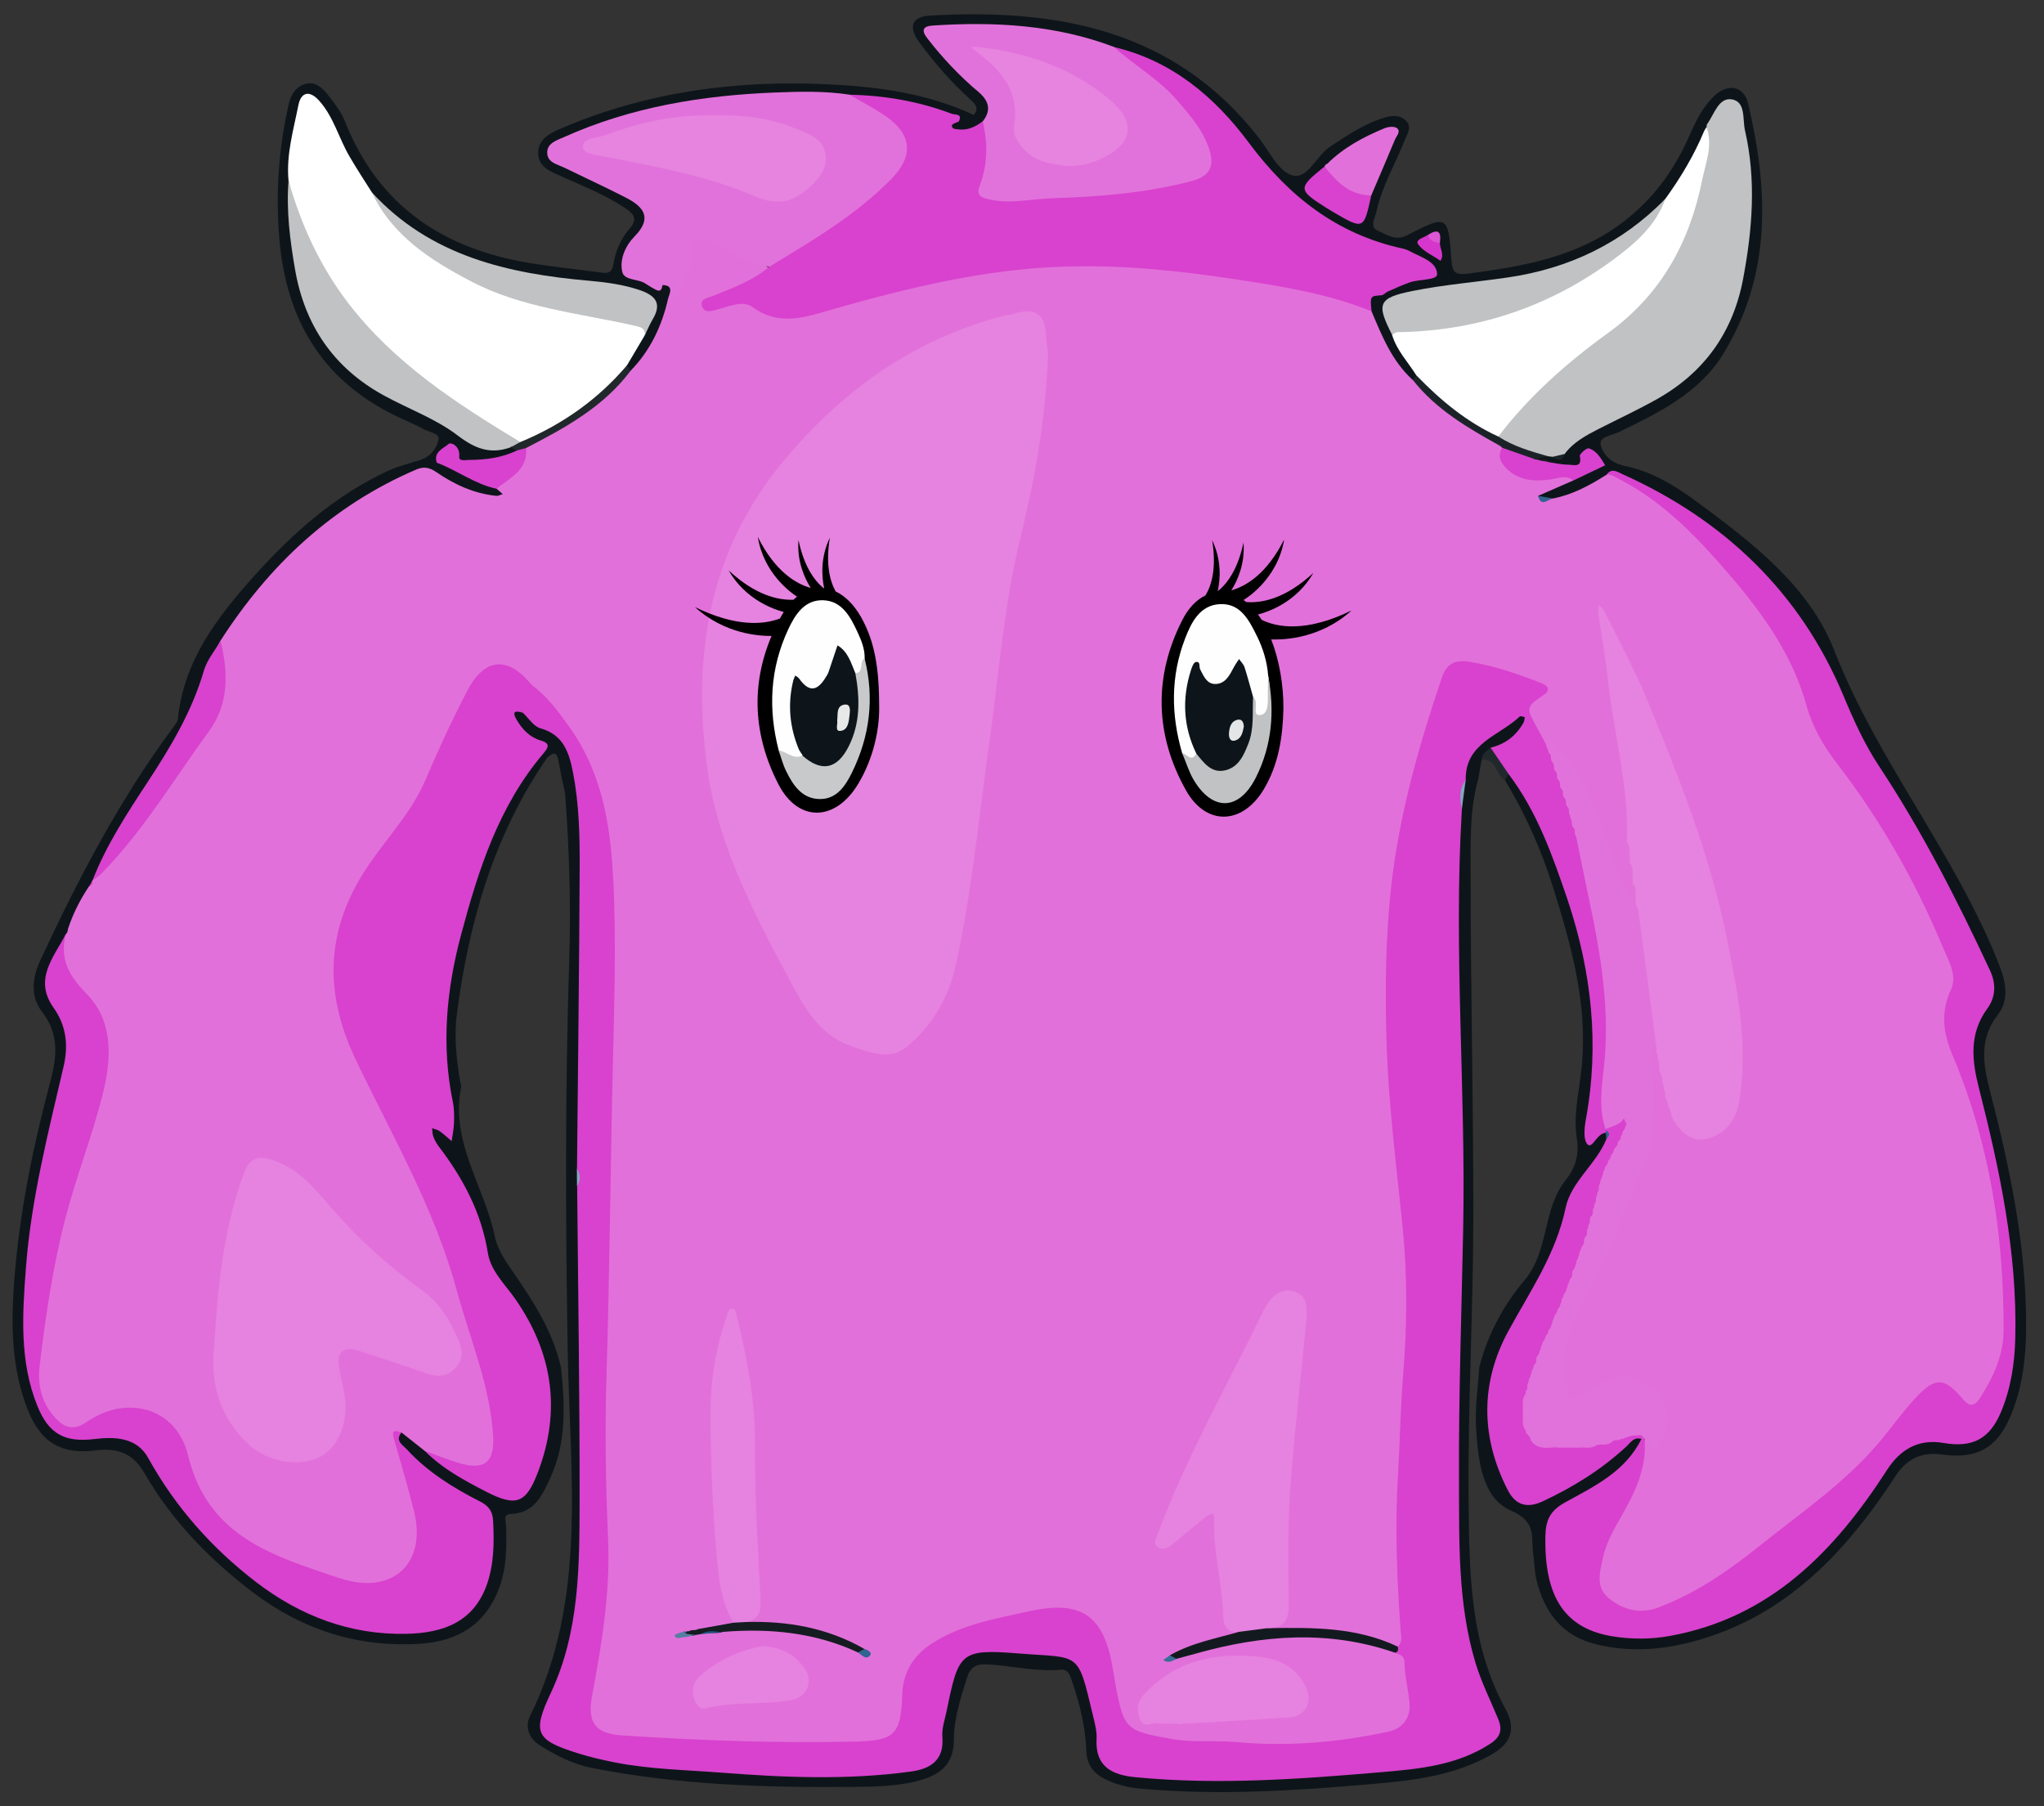<?xml version="1.0" encoding="utf-8"?>
<!-- Generator: Adobe Illustrator 23.0.6, SVG Export Plug-In . SVG Version: 6.00 Build 0)  -->
<svg version="1.1" id="Calque_1" xmlns="http://www.w3.org/2000/svg" xmlns:xlink="http://www.w3.org/1999/xlink" x="0px" y="0px"
	 viewBox="0 0 2755.7 2435" style="enable-background:new 0 0 2755.7 2435;" xml:space="preserve">
<rect x="0" y="0" width="2755.7" height="2435" fill="#333333" stroke="none"/>
<style type="text/css">
	.st0{fill:#0E151A;}
	.st1{fill:#21282C;}
	.st2{fill:#D842CE;}
	.st3{fill:#86A4BE;}
	.st4{fill:#88A6BF;}
	.st5{fill:#E270DA;}
	.st6{fill:#316490;}
	.st7{fill:#2F638E;}
	.st8{fill:#C0C2C3;}
	.st9{fill:#E272DB;}
	.st10{fill:#FFFFFF;}
	.st11{fill:#1C2328;}
	.st12{fill:#D636CB;}
	.st13{fill:#DD56D4;}
	.st14{fill:#131A1F;}
	.st15{fill:#E682DF;}
	.st16{fill:#151C21;}
	.st17{fill:#557FA3;}
	.st18{fill:#1F5786;}
	.st19{fill:#3C6D96;}
	.st20{fill:#E684DF;}
	.st21{fill:#FEFEFE;}
	.st22{fill:#C8C9CA;}
	.st23{fill:#E4E5E6;}
	.st24{fill:#E7E8E8;}
</style>
<g>
	<path class="st0" d="M757.6,1050.6c-1.7-8.9-3.2-17.9-5.1-26.7c-2.7-12.8-8.8-7.1-14.6-2.6c-3.2-0.6-5.2-2.6-6.8-5.3
		c-2.2-7.3-7.2-12.3-13.6-16.2c-8-4.8-14.8-11.1-20.2-18.7c-4.6-6.4-10.3-13.9-3.7-21.4c5.9-6.6,13.3-2.9,19.8,1.1
		c5.7,3.7,9.8,9.9,15.8,12.1c45.9,17.4,50.8,58,55,98.2c7.2,69.1,4.2,138.4,4.5,207.7c0.4,98.6-6.2,197.1-4.3,295.7
		c-1.5,8.4-1.9,16.9-0.2,25.3c1,11.3,0.4,22.6,0.4,34c-0.2,144.6,7.3,289.1,3.8,433.7c-1.9,78.9-8.3,156.9-44.1,229.7
		c-15,30.6-10,39.4,21.8,53.5c34.6,15.3,71.6,21.7,108.8,24.4c84.3,6.1,168.5,14.8,253.3,13.4c28.7-0.5,57.2-2.3,85.7-5
		c34.3-3.3,43.6-13.2,49.2-47.6c4.4-27,9.2-53.9,19-79.6c8.5-22.3,24.6-34.1,48.4-35.6c31.4-2,62.5,0.8,93.6,5.8
		c24,3.9,37.7,17.3,45,39.7c9.3,28.7,15.4,58,18.6,87.8c1.8,16.5,10.7,25,25.1,29.7c14.7,4.8,29.8,7.6,45.1,7.9
		c118.7,2.4,237.1,0.1,354.9-16.1c29-4,57.9-9.8,83.3-26.1c18.9-12.1,22.3-18.1,12.4-37.7c-40.9-80.5-46.5-167.1-47-255
		c-0.2-34.5-3.1-69.1-2.9-103.6c0.3-61.9,2.1-123.8,5.8-185.6c1.2-20.7,1.2-41.3,1.2-61.9c0.2-56.7,0.5-113.3-0.1-170
		c-0.8-76.6-1.5-153.3-5.7-229.7c-3.8-68.2,3.8-135.7,3-203.6c0-3.3,0.9-6.6,1.6-9.8c3.9-12.8,2.9-26.5,6.4-39.3
		c2.5-32.3,13-59.2,46.5-71.8c9.2-3.4,16.4-11.2,24.7-16.6c4.5-2.9,9.7-5.9,14.6-1.7c5.7,4.9,3.2,11.2,0.2,16.3
		c-9.3,16.2-23.9,26.2-40.8,33.1c-6.1,3.9-14.9,3.5-18.4,11.6c-1.6,8.8-3.1,17.7-4.7,26.5c-11.8,42.3-10.2,85.9-10.2,128.9
		c0,155.9,3.9,311.8,3.6,467.7c-0.3,125.2-7.5,250.5-6.3,375.7c0.9,95.5,1.2,192.4,49.3,280.4c14,25.7,10.5,45.9-18.8,62.5
		c-49.9,28.2-103.7,34.6-158.9,39.4c-104.1,9.1-208.2,15.8-312.7,6.5c-17.4-1.5-34.2-5.5-49.8-13.4c-15.6-7.9-23.9-20-24.6-38
		c-1.1-32.2-8.8-63.2-19.2-93.5c-2.6-7.6-4.9-16.6-15.2-15.6c-34.2,3.2-67.5-6-101.4-7.2c-13.1-0.5-20.6,4.2-24.8,17.5
		c-8.6,27.4-17.8,55-17.8,83.7c0,31.1-16,46.1-42.9,54.2c-31.1,9.4-63.2,9.5-95.1,9.8c-117.4,1.1-234.4-2.7-350.1-25.6
		c-25.8-5.1-48.9-17.1-70.8-30.8c-14-8.7-19.7-24.7-12.8-38.7c77.8-157.5,53.9-325.9,51-491.2c-3.1-177.3-3.6-354.5,2.1-531.7
		c2.4-73.3-0.2-146.6-5.5-219.7C761.3,1064.7,759,1057.7,757.6,1050.6z"/>
	<path class="st0" d="M732.8,1015.6c1.7,1.9,3.4,3.8,5.1,5.7c-72.1,104.4-105.9,222.3-122,346.4c-3.7,28.6-0.7,57.1,3.6,85.5
		c0.7,4.6,2.8,9.5,2,13.8c-14.4,73.5,32,133.2,45.7,200.3c3.7,18.1,15.8,35.2,26.7,50.9c26.9,39,52,78.7,62.5,125.8
		c5.3,50.7,7.5,101.2-14.7,149.1c-10.7,23.1-21.4,46.8-52.6,48.1c-11.3,0.4-7,9.1-6.8,15c0.9,28.1,0.8,56.4-8.6,82.9
		c-17.5,49.2-54.4,73.4-106,77c-84.2,5.8-159.9-18.6-226.2-68.8c-58.7-44.4-110-97.2-147-161.6c-15.6-27.1-37.6-33.8-65.4-30.2
		c-45.9,6-74.1-10.4-91.6-54.6c-22.7-57.4-22.8-117.3-18.1-177.3c7.1-89.9,25.1-177.8,48.3-264.8c8.7-32.7,12.7-64-10.8-94.4
		c-16.1-20.8-14-45-2.5-69.8c51.2-110.1,107.2-217.2,179.8-315c2.3-3.1,5.3-6.7,5.6-10.3c7.6-77.4,52.2-136.1,101-190.7
		C392.7,720.4,451,668.2,523,634.8c14.3-6.6,30-10.2,45.1-15.1c6.9-2.6,13.9-3.3,21.1-1.4c27.9,10.4,52.9,27.4,81.3,36.5
		c5.1,2.9,12.6,5.4,10.2,12.5c-2.1,6.3-9.7,6.6-15.6,6.3c-25.5-1-48-11.4-68.7-24.8c-14.9-9.7-28.1-10.7-44.9-5.5
		c-27.6,8.5-49.9,25-72.3,41.7c-68.8,51.1-132.6,107.2-177.4,181.8c-15.8,29.8-34.6,58.3-38.9,92.9c-1.1,8.9-6.2,15.8-10.8,23.2
		c-41.2,66.5-86.5,130.5-120.4,201.4c-0.6,1.8-1.4,3.5-2.3,5.2c-1.7,3.3-3.6,6.6-5.3,9.9c-10.6,16.5-19.3,34-26,52.5
		c-1.7,3.5-3.4,7-5,10.6c-0.9,1.8-1.8,3.6-2.8,5.4c-2.9,5.3-5.1,10.9-8.2,16c-16.4,27.1-17.1,53.6,0.6,80.7
		c14.3,21.9,16,46.2,10.8,71.3c-14.6,69.7-33.7,138.5-43.6,209.3c-9.6,68.2-15,136.4-5.2,205c2.6,18.4,7.6,36.3,16.5,53
		c12.8,24,32.2,34.5,59,31.7c12-1.2,24-2,35.9-0.5c22.2,2.9,40.5,12.1,51.9,32.7c31.7,57.4,75.9,104.5,124.5,147.5
		c53.5,47.3,117,73.1,187.7,81.8c27.7,3.4,54.8-0.8,80.7-9.8c30.4-10.6,46.3-34.9,53-65.2c4.2-18.9,4.9-38.2,5.1-57.6
		c0.1-17.4-6.8-28.3-22.1-36.7c-34.5-19-68-39.7-93.7-70.5c-6.1-7.4-15.1-15-4.7-25.7c18.4-1.4,26.6,14.7,39.3,23
		c29.6,26.6,64.4,44.5,100.4,60.3c13.4,5.9,23.2-0.5,30.5-11.6c14.7-22.1,22.7-47,25.1-73c5.4-58.4-1.8-114.4-37.8-163.6
		c-7.8-10.7-14.4-22.4-22.4-33.1c-14.6-19.6-24.6-41.1-28.3-65.3c-5.1-33.8-19.6-63.3-40.2-90.2c-9.8-12.7-19-25.7-25.3-40.5
		c-2.1-5-3.1-10.5,0.5-15.3c4.1-5.5,9.6-3.6,14.4-1.1c11.7,6.3,11.9-1.3,12-9.4c0.2-13.4-2-26.6-4.5-39.6
		c-10.7-54.5-7.6-108.5,2.4-162.7c15.7-85.1,43.5-165.9,84.5-242.2c7.6-14.1,16.4-27.4,26.5-39.9
		C719.7,1020.8,723.7,1013.8,732.8,1015.6z"/>
	<path class="st0" d="M1994.2,1844c11.1-44,32.1-83.6,60.9-117.6c33.7-39.7,24.1-95.7,55.5-135c13.8-17.2,18.6-34.8,15.2-56.7
		c-5.1-33.3,3.9-66.1,6.9-99.2c7.5-82-14.1-159.7-38.1-236.7c-16-51.5-37.7-100.7-65.7-147c-3.2-4.9-1.4-8.1,3.5-10.1
		c12.3,0.3,16.3,10.5,21.2,18.8c41.2,70,67.8,145.6,85.5,224.6c14.9,66.8,19.9,133.9,6.4,201.7c-1.2,5.9-1.4,11.9-1.6,17.9
		c-0.7,22.5-0.7,22.5,20.7,21.4c2.7,1.9,4.1,4.7,4.8,7.9c1.1,14.7-7.5,25.5-15.7,35.7c-28.2,35-46.5,74.1-53.6,118.7
		c-3.4,21.5-16.3,39.1-28.8,56.5c-23.4,32.6-45.4,65.9-52.5,106.6c-7.9,46-8.3,91.4,9.7,135.5c14.8,36.1,28.4,41.4,62.9,24.2
		c35.3-17.6,68.1-39.2,97.6-65.5c7-6.2,13.8-13.5,24.3-6.3c4.5,17.5-8,26.9-18.5,36.3c-23.9,21.5-50.3,39.8-78.8,54.3
		c-19.5,10-26.1,23.3-25,44.6c1.3,25.3,0.6,50.5,11.6,74.3c12.1,26.3,32,42.1,59.9,47.9c46.2,9.5,91.4,4.3,135.9-9.9
		c67.4-21.5,120.9-63.1,168.1-114.4c29.5-32,54.7-66.9,77.7-103.7c16.2-25.9,43.5-35.2,71.5-29.7c43.7,8.4,68.1-13.1,81.4-53.9
		c16.7-51.4,15.6-103.9,11.5-156.4c-6.8-87.8-24.3-173.9-46.8-258.9c-3.8-14.1-6.5-28.5-7.4-43.3c-1.2-21.1,0.7-41.3,13.2-59.2
		c17.4-24.7,13.4-48.2,1.1-74.9c-48.8-105.5-107.2-205.4-170.7-302.4c-4.8-7.3-9.5-14.5-11.4-23.2c-14.7-66.6-52.5-120.4-96.5-170.1
		c-39-44-85.3-80.3-132.4-115.2c-20-14.8-42.2-25.4-64.9-34.9c-7.8-3.3-16.3-6.7-24.7-0.9c-24.1,14.1-47.6,29.4-76.5,31.8
		c-7.3-0.7-15.4,0.9-19.7-7.5c0.9-10.1,9.6-11.3,16.6-14.2c10.2-4.3,20.4-8.6,30.4-13.4c16.7-5.3,29.4-20.9,48.9-19.1
		c5.9,2.7,12.6,1.7,18.7,3.9c37.5,7,69.6,25.8,99.7,48.1c75,55.5,152.5,113.9,186.7,201.5c58.8,150.6,164.3,275.3,222.8,425.1
		c9.3,23.9,12.8,46.9-2.3,66.3c-25.6,33-19.7,66.5-10.6,102.1c27.2,105.3,49.5,211.4,48.8,320.9c-0.3,40.9-5.2,81-21.5,119.1
		c-18.3,42.6-45.6,57-91.7,50.7c-26-3.6-46.6,4.1-62.6,28.6c-67.2,103.1-148.5,190.1-273,223.5c-43,11.5-86.6,14.5-130.4,3.9
		c-46-11.1-70.2-42.9-80.9-86.8c-2.8-11.6-2.8-23.8-4.5-35.6c-3.2-22.4,5.5-42.6-30.1-58.1c-39.5-17.2-44.3-69.7-47-112.7
		C1988.5,1897.3,1992.6,1870.6,1994.2,1844z"/>
	<path class="st0" d="M2186.7,627.2c-7.5,0.1-15,0.1-22.5,0.2c-5-3.1-10.6-5.1-15-9.3c-3-2.9-7.9-5.1-10.2-0.8
		c-12.5,24.4-31.9,14.1-50,10.7c-4.6-1.5-9.3-2.4-14-3.5c-2.9-1.1-5.4-2.7-6.8-5.6c1.6-7.8,7.9-8,13.9-8.7c2.8-0.2,5.6,0.1,8.3,0.7
		c7.2,2.6,12.9,0.9,16.8-6c11.5-13.4,26.3-22.3,41.7-30.2c27.8-14.3,56.1-27.5,83.3-43c64-36.4,99.7-92.1,112.7-163.4
		c11.9-65.3,15.3-130.7,0.4-196.1c-0.9-3.9-1.4-7.9-2.5-11.7c-1.8-6.3-2.5-14.1-10-16c-8-2-11.3,5.4-15.3,10.4
		c-3.4,4.1-5.9,8.8-8.8,13.3c-1.1,1.6-2.1,3.2-3.1,4.9c-1.5,2.5-3,4.9-4.3,7.5c-12.9,33.8-30.4,64.8-54.5,92
		c-65.8,73.4-152.5,101.2-246.6,113.2c-24.4,3.1-49.1,4.4-73.4,8.5c-5.9,1-11.8,1.8-17.7,3.2c-38.9,9.3-41.7,14.3-28.2,51.1
		c5.9,13.9,14.8,26,23.2,38.4c4.4,6.4,9.8,12.5,7.7,21.3c-1.2,3-3.4,4.9-6.6,5.7c-11.6-0.3-16.9-9.2-22.7-17.1
		c-16.9-23.1-29.2-48.6-38.2-75.7c-0.9-5.2-2.1-10.4-2.7-15.7c-1.3-11.6,1.2-18.4,15.9-18.5c22.8-0.2,42.5-13.9,64.6-18.5
		c9.2-1.9,2.4-8.4-1.5-11.2c-10.9-7.7-22.4-14.4-35.5-17.9c-10.9-2.9-21.6-6.8-32.5-9.9c-71.4-20.3-122.1-67.2-166.2-124.6
		c-38.3-49.9-83.2-93.5-141.7-120.4c-15.2-7-30.6-12.9-46.9-16.7c-71.3-24.5-145.1-30.4-219.8-28.9c-7,0.1-16.3-1-19.1,7.2
		c-2.2,6.6,4.8,11.7,8.8,16.9c16.2,21.2,36.8,38,55.6,56.7c17.1,16.9,17.3,27.2,4.7,47.4c-9.9,9.4-21.1,15.3-35.2,13
		c-5.3-0.9-10.4-3.2-11.9-8.8c-1.7-6.3,3.2-9.2,7.9-11.7c7.5-3.5,16.6,1.2,23.7-4.4c8.4-9.4,1.9-15.5-4.8-21.5
		c-25.4-22.8-47.5-48.6-67.8-75.9c-15.7-21.2-11.5-35.3,14-36.8c171.2-9.8,328.7,18.6,442.6,164c14.4,18.3,26.7,45.6,45.3,51.3
		c21,6.5,32.7-26.3,51.3-38.5c24-15.8,47.5-32,75.5-39.8c10-2.8,20.5-2.7,27.8,5.7c7,8,1,16.6-2.1,24.3
		c-13,32.7-31.3,63.4-38.8,98.2c-1.8,8.2-9.6,19.8,1.9,24.7c11.9,5.1,23.7,14.5,39.2,6.5c54.9-28.4,55.9-28.1,60.2,33.7
		c1.2,17.6,6.9,19.8,23,17.7c73.7-9.7,145.9-22.1,207.7-68.9c40-30.3,68.4-68.5,88.6-113.7c9.3-20.8,18.6-41.5,35.5-57.3
		c17.9-16.7,39.5-13.1,45.1,10.3c27.6,116.2,32.1,231-33.4,337.9c-32.6,53.1-86.7,79.1-140.2,105.2c-9.2,4.5-26.2,6.5-25.2,15.8
		C2159.9,611.4,2171.1,623.2,2186.7,627.2z"/>
	<path class="st0" d="M1312.9,155c-4.8,7.3-12.1,8.8-20.1,8.6c-47.4-18.4-96.6-28.2-147.4-29.8c-126-10.2-248.6,4.5-366.8,50.4
		c-11.4,4.4-28.4,7-28.6,21.2c-0.2,14.6,17.5,15.9,28.5,20.9c26.1,11.9,52.5,23,75.8,40.1c23.7,17.4,25.4,27.5,9.7,51.7
		c-0.7,1.1-1.5,2.2-2.2,3.3C838,361,837.6,370,894.3,380.6c8.1,0.6,11.1,5.8,12.4,13.1c4.8,27.2-30.7,96.1-56.1,108.4
		c-5-0.4-7.6-3.3-8.5-8c2.3-18,18.3-28.9,23.6-45.4c18.8-40.8,15.5-48.3-28.6-57.6c-33.2-7-67.4-7.6-101-12.9
		c-72.7-11.4-141.9-30.7-200-79.1c-13.4-11.1-24.5-24.5-37.8-35.6c-19.6-26.2-37.2-53.5-49-84.2c-4.6-11.9-10.8-22.8-19.1-32.5
		c-3.4-4-6.6-9.3-12.6-8.6c-7.3,0.9-9,7.7-10.1,13.3c-5.2,26.7-12.7,53.1-11.7,80.7c0.1,4,0.3,8-0.1,12
		c-2.7,49.6,3.2,98.4,15.5,146.2c14.4,56.1,49.1,97.9,96.9,129.4c13.3,8.8,27.6,16,41.9,23.2c22.5,11.4,47.4,19.6,66.8,35.3
		c22.2,17.9,44.4,27.1,72.4,20.4c4,1,7.6,2.6,9.3,6.7c-0.3,8.3-6.8,10.9-13,12.9c-17.7,5.6-35.9,8.7-54.6,7.2
		c-4.6-0.4-10.4-0.5-12.8-4.3c-11.9-19.4-20.3-7.9-28.9,2.8c-7-1.5-13.9-3-20.9-4.5c13.1-4.6,21.1-16.3,23-27.5
		c1.3-7.8-13.8-9.5-21.5-14c-8.1-4.6-16.7-8.3-25.2-12.1C438.2,518.5,385.9,435.6,376.5,321c-5-60.6-0.9-119.6,12.2-178.5
		c3.1-13.9,9.2-25.8,23.6-29.5c13.5-3.5,22.9,6.1,30.3,15.5c8.6,10.9,17.4,22.5,22.5,35.2c44.9,113.5,132,171.6,248.8,190.9
		c32.2,5.3,64.7,8.4,97.1,12.9c9.3,1.3,14.1-0.1,15.9-11.2c3-17.8,10.2-34.8,22.2-48.5c9.7-11.1,6.8-18.2-4-25.6
		c-27.1-18.6-57.5-30.7-87.2-44c-14.7-6.6-31.8-12.2-32.3-31.2c-0.5-19.9,16.4-27.7,31.9-34.3c115-49.1,235.5-65.1,359.6-59
		C1184.4,116.9,1250.8,125.9,1312.9,155z"/>
	<path class="st1" d="M2033.7,1043.4c-1.6,2.9-3.2,5.7-4.7,8.6c-12.6-6.7-11.2-29.6-31.5-27.6c0.1-8.4,7-11.7,12.1-16.5
		C2020.2,1018,2035.6,1024.8,2033.7,1043.4z"/>
	<path class="st2" d="M2033.7,1043.4c-8-11.8-16.1-23.6-24.1-35.4c19.9-4.6,34.6-16.2,44.5-33.9c1.2-2.1,1.1-4.9,1.6-7.3
		c-2.3-0.3-5.8-1.8-6.8-0.8c-27.2,26.1-74,35.7-72.8,85.8c-5.4,12.7-5,26.1-5.2,39.4c-11.5,189.2,5.5,378.3,1.7,567.5
		c-2.2,111.9-6.1,223.8-5.6,335.6c0.4,83-2.1,166.9,22.3,247.8c7.8,25.9,20.2,50.5,30.6,75.7c5.9,14.3,3.2,24.2-11,33.4
		c-44.4,28.8-94.9,33.7-145.2,38c-110.9,9.5-221.9,17.7-333.1,6.9c-30.4-2.9-54.3-13.7-52.2-51.3c0.6-10.4-2.3-21.2-4.8-31.5
		c-21.2-88.6-16.3-77.3-101.1-84.1c-77.9-6.2-80.2-0.9-96.2,77.3c-2.4,11.7-6.8,23.8-5.8,35.3c2.6,32-16.7,43.2-42.6,46.7
		c-84.9,11.6-170.1,8.1-255.2,1.5c-47.8-3.7-95.9-4.5-143.1-13.7c-17-3.3-33.9-7.3-50.3-12.4c-57.5-17.9-61.9-27.8-36.5-81.8
		c38.6-82.4,38.4-170.8,38.6-258.6c0.2-141.2-2-282.4-3.3-423.6c1.9-8.1,2.2-16.1-0.2-24.1c1.3-135.6,3-271.1,3.6-406.7
		c0.2-42.5-0.8-85.1-8.9-127.1c-5.2-26.8-12.6-51.3-44.1-60.1c-9-2.5-15.7-13.5-23.4-20.7c-11.9-17.3-6.6-30.3,15.8-39
		c11.9,2.7,18.7,12.1,26.4,20.4c57.8,62.3,79.1,138.6,85.5,221c5.4,70.5,6.1,141.2,3.4,211.7c-3.6,92.6-0.6,185.2-4.1,277.7
		c-4.7,124.5-10.4,249-6.4,373.4c2.2,67.6,0.2,134.3-9.6,201c-3.2,21.7-8.1,43.2-10.4,65.1c-2.9,27.2,5.3,37.1,32,39.6
		c70.3,6.6,140.9,9,211.3,10.5c41,0.9,82.5-1.2,123.8-2c17.4-0.3,27.4-8,31.4-24.5c2.8-11.7,5-23.4,5.9-35.4
		c2.2-30,17.2-52.6,41.5-69.5c15.5-10.8,32.8-17.8,50.6-23.6c32.4-10.5,65.3-19,98.8-24.7c54.9-9.3,86.2,11.1,101.6,64.6
		c6.3,21.9,8.6,44.4,12.8,66.7c3.9,20.7,15.8,32.8,36,38c14.3,3.7,28.7,6.7,43.3,7.4c79.1,3.9,158.3,8.2,237.2-3.7
		c13.2-2,26.4-4.1,39-8.7c12.8-4.7,22.9-13.8,21.8-28c-1.9-23-0.7-46.9-12.8-68.1c-1.3-4.8-0.4-9.5,1.1-14.1
		c-4-48.4-0.2-97.1-5.3-145.4c-3.5-32.9,1.4-65.3,3.9-97.6c3.8-48.5,1.5-97.1,6.2-145.5c10.9-110.8-8.5-220.2-17.7-330.1
		c-12.9-154-9.4-307.3,29-458.2c10.4-40.6,25.3-79.9,37.9-119.9c10.5-33.2,21.2-37.8,55.4-33.1c28.7,3.9,55.7,13.2,82.1,24.2
		c22.3,9.3,24.5,17.1,8.5,34.8c-8.2,9.1-8.7,16.9-3.3,26.9c3.8,7,7,14.4,9.5,21.9c0.5,2,1.1,4.1,2,6c1.1,2.7,1.8,5.6,2.4,8.5
		c0.7,1.6,1.2,3.3,1.7,5.1c0.9,3.2,1.6,6.4,2.6,9.6c0.6,1.4,1,2.9,1.4,4.4c0.9,2.8,1.7,5.7,2.6,8.5c0.5,1.3,1,2.7,1.4,4.1
		c0.9,2.7,1.7,5.4,2.6,8.1c0.5,1.3,1,2.7,1.4,4c0.9,2.7,1.7,5.4,2.6,8.1c0.5,1.3,1,2.7,1.4,4c0.9,2.7,1.7,5.4,2.7,8.1
		c0.6,1.3,1,2.7,1.4,4.1c0.9,2.8,1.8,5.6,2.8,8.3c0.6,1.4,1.1,2.8,1.5,4.3c1,2.9,1.9,5.8,2.9,8.8c0.5,1.5,0.9,3.1,1.3,4.6
		c0.8,4.1,1.7,8.1,3.4,11.9c0.7,1.7,1.3,3.4,1.8,5.2c1.8,4.7,3.6,9.3,4.9,14.1c15.8,67.2,32.3,134.2,38.8,203.1
		c2.4,25.2,3.7,50.5,1.2,75.5c-3.6,35.8-2.5,71.5-4.4,107.3c-0.1,1.2-0.2,2.3-0.3,3.4c-0.6,1-1.2,2-1.8,3c-0.6,0.2-1.3,0.4-1.9,0.5
		c-11,1.4-16.8,21.4-23.1,15.5c-6.2-5.8-4.5-22.8-2.4-34.2c18.5-100.5,7.6-198.7-24.3-294.6
		C2093.4,1154.3,2072.5,1094.5,2033.7,1043.4z"/>
	<path class="st2" d="M717.1,923.8c-5.7,11.9-21.2,20.5-12.3,37.2c-10.3-3.4-14.9-1.8-8.3,9.4c7.6,13,17.9,23.7,32.3,27.9
		c14,4.1,10.2,9.8,4,17.3c-60.4,70.9-87.8,157.1-111.2,244.7c-19.8,74.1-26.8,149.2-11.1,225.3c1.9,9,1.9,18.6,1.6,27.8
		c-0.2,8.4-2,16.7-3.2,25.1c-5.4-4.5-10.5-9.4-16.2-13.5c-2.8-2-6.7-2.6-10.1-3.9c0.5,3.8,0.3,7.8,1.6,11.2
		c1.6,4.3,3.8,8.6,6.5,12.3c33.2,43.3,58.3,89.9,67.1,145c3.9,24.4,23.8,42.7,37.7,62.9c49.7,72.1,61,149.3,30.1,231.4
		c-16.3,43.5-29.7,48.1-70.7,27c-29.5-15.2-58.8-31-82.5-55c7.7-6.9,15.1-1.6,22.2,1c12.5,4.6,24.6,10.4,38.1,11.2
		c16.2,1,23.4-5.2,25.2-21.3c1.2-11.3-0.4-22.5-2-33.8c-10.2-71.1-36.2-137.6-58.9-205.1c-8.3-24.6-17.3-49-25.2-73.7
		c-12.2-38.2-29.3-73.7-51.1-107.7c-35.5-55.2-60-116.1-74.9-179.9c-12.4-53.5,1.8-104.3,27.2-152.1c16-30,33.9-59,55.8-85
		c19.5-23.2,33.9-49.2,45.6-76.9c14.2-33.8,32.4-65.6,47-99.3c5-11.6,12.6-22,22.1-30.6c21.9-20,59.5-13.2,73.6,13.2
		C718.3,918.6,718.3,921.2,717.1,923.8z"/>
	<path class="st3" d="M1970.8,1091.1c-2.8-13.7-4.2-27.3,5.2-39.4C1974.2,1064.8,1972.5,1077.9,1970.8,1091.1z"/>
	<path class="st4" d="M777.7,1575.5c5.3,8,5.1,16,0.2,24.1C777.8,1591.6,777.8,1583.6,777.7,1575.5z"/>
	<path class="st5" d="M717.1,923.8c-32.5-40-63.8-37.6-87.7,8.6c-20.2,39-38.7,78.9-55.9,119.3c-21.2,49.7-60.9,86.7-88,132.6
		c-48.5,82.2-45.1,162.7-5.4,245.5c48.7,101.6,105.7,199.4,135.6,309.6c17.7,65.3,45,128.2,49.1,196.7c2.1,36.5-12.5,46.8-47.6,36
		c-15.1-4.7-29.9-10.7-44.8-16.1c-10.4-8.3-20.9-16.5-31.3-24.8c-12.7,3-5.8,11.1-3.4,16.5c12.8,28.8,20.4,59.1,27.4,89.6
		c6.3,27,2.3,52.8-12.6,76.8c-11.6,18.6-28,27.8-49.7,28c-21,0.2-41.2-4.9-60.4-12.2c-42.9-16.4-86.3-31.6-126.2-55.1
		c-24.2-14.3-40.9-33.4-48.8-60.5c-4.6-16-10.2-31.7-17.1-46.9c-12.9-28.6-34.3-48.7-62.2-62.3c-18.4-9-36-7.9-52.4,5.3
		c-4.7,3.7-9.3,7.5-14.4,10.8c-19.9,13-38,10.8-53-7.8c-16.6-20.5-24.5-44.6-21.2-70.8c12.9-103.9,28.4-207.2,66.7-305.7
		c18.3-46.9,30.4-95.2,20.1-146.4c-3.9-19.4-10.1-38.4-25.7-50.7c-28.4-22.3-35.8-48.1-19.4-80.5l-0.1,0.1c3-2.2,2.3-5.9,3.6-8.8
		c6.6-19.8,16.1-38.2,27.7-55.6c3.7-1.3,2.9-5.4,4.6-7.8l-0.1,0.1c50.8-61.7,97.8-126.2,143.2-191.9c22.3-32.4,39.3-67,26-108.5
		c-2.5-7.7-0.6-15.7,3.5-23C363,761.6,448.1,681.5,561.1,633.1c10.1-4.4,17.8-3,27.3,3.5c24.3,16.7,50.8,28.9,80.6,31.9
		c2.8,0.3,5.8-1.5,8.8-2.3c-2.8-2.4-5.5-4.8-8.3-7.3c-2-6.4,2.2-10.1,6.6-12.6c17-9.8,25.4-25.3,30.3-43.4
		c12.4-14.8,31.6-18.4,46.9-28.6c31.2-20.9,62.6-41.4,87.9-69.8c2.3-2.6,5.7-3.2,8.7-4.4c26.8-27.3,42.4-60.5,50.8-97.3
		c1.4-6.1,8.9-18.1-7.4-18.5c-0.4-11,8.2-8.9,11.2-5.1c8,10.2,7.7,1.6,10.5-3.1c7.6-13.2,16.1-25.6,11.1-42.6
		c-2.5-8.5,4-13.3,12.7-13.9c3.3-0.3,6.6-0.2,9.9-0.2c12.3-0.1,83.5,34.8,89.3,43.8c-3.5,8.8-11.3,12.8-18.9,17
		c-13.4,7.4-27.3,13.9-41.4,19.7c-4.7,2-13.7,3.7-12.6,7.4c1.5,4.9,9,0.7,13.6-0.2c19-3.7,37.1-2.8,54,7.5c14.5,8.8,29.7,9.6,46.1,6
		c37.1-8.2,73.5-18.7,110-29.2c160.5-46.3,322.6-48.9,486.3-20.6c50.5,8.7,101,17.6,150.1,32.6c9.7,3,19.1,6.2,23.9,16.3
		c14.1,33.4,27.6,67.1,55.3,92.4c18.5,5.2,26.9,22.7,41,33.4c25.3,19.2,53,34.6,79.1,52.6c1.2,1.6,2.2,3.3,3,5.1
		c0.3,0.9,0.6,1.9,0.9,2.8c5.4,23.2,18.1,33.4,43.3,34.8c10,0.6,19.7-2.5,29.5-2.5c7.7-0.1,17.9-3.4,19.9,9.5
		c-15.8,6.9-31.6,13.9-47.5,20.8c5.2,9.7,13,4.1,20,3.5c26.5-5.1,49.7-17.7,72.2-32c6.8-5.4,12.3-0.4,18.3,2
		c28.2,11.4,52.7,28.8,74.8,49c56.9,51.8,107,109.5,147.6,175.2c8.8,14.3,16.8,29.1,21.2,45.1c16.9,61.8,51.9,113.3,89.2,163.9
		c46.2,62.6,79.5,132.3,109.7,203.6c10.2,24.1,16.5,48.5,4.1,75.2c-7.7,16.6-2.6,35.2,2.7,52.8c12.6,41.4,33.9,79.5,42.7,122.4
		c17.7,86.2,34.2,172.3,31.6,261c-1,33.9-12.1,64-29.4,92.1c-12.4,20.1-23.1,20.5-39.4,4c-17.6-17.8-27.3-18.3-46.1-2.5
		c-6.7,5.6-12.6,11.9-17.7,18.9c-45.3,61.9-100.7,113-162.6,158.1c-41.9,30.6-80.8,65.3-126.6,90.5c-15.3,8.4-30.9,15.5-47.1,21.7
		c-19.2,7.3-38.1,5.2-56.4-2.6c-23.5-9.9-33.4-26.7-31.2-52.2c1.3-15.4,4.6-30.7,12-44.1c23.7-42.5,44.8-85.9,54.2-134.2
		c17.7-1.7,26.3-14.1,22.8-33.1c-5.3-28.7-39.5-49.1-67.3-40.2c-12.2,3.9-22.6,11.3-33.6,17.4c-22.5,12.4-30.6,8.6-34.9-17.2
		c-4.3-26.1-2.2-52.4,7.2-76.7c15.6-40.3,34-79.5,55-117.3c11.7-21,22.3-42.4,26.2-66.5c1.4-8.6,3.8-17.2,8.8-24.3
		c17.8-25.2,22.5-53.3,21-83.5c-1.2-23.2,0.8-46.5-2.2-69.8c-1.1-8.3-2-18.2,11.1-19c3.1,1.1,4.8,3.6,6,6.5
		c1.4,4.6,1.8,9.5,3.5,14.1c0.9,3.5,1.4,7.2,1.9,10.8c0.3,3.4,1.1,6.8,2,10.2c0.6,2.4,1.1,4.9,1.4,7.4c0.3,4,0.8,8,2.2,11.9
		c0.7,2.3,1.1,4.6,1.6,6.9c0.6,3.1,1.2,6.1,2.2,9c0.6,1.5,1,3,1.4,4.5c0.9,3.1,2,6.1,3.3,9c0.8,1.5,1.5,3,2.2,4.6
		c1.8,3.1,4.2,5.8,6.7,8.4c29.9,25.5,63.3,12.8,71.3-27.8c7-35.6,7.4-71.7,2.9-107.5c-16.5-131.2-53.2-256.7-104.7-378.4
		c-21.8-51.6-42.4-103.6-68.7-153.1c-1.4-2.6-2.3-5.4-3.7-8c0.2,2.7,1.4,5.1,1.7,7.8c8.9,96.1,35.7,190.1,34.8,287.4
		c-1.3,7-0.6,13.9,1.6,20.7c0.7,2.9,1.2,5.8,1.5,8.7c-0.4,5.9,1,11.5,2.7,17c0.9,3.8,1.5,7.6,1.6,11.5c-0.8,6,1.3,11.6,2.1,17.3
		c0.3,4.1-0.2,8-3.1,11.2c-11.9,2.1-14.3-7.6-17.4-15c-14.8-35.8-37.8-68.5-40.1-109.2c-0.7-12.7-10-22.9-17.2-33.1
		c-14.4-20.4-28-41.4-46.6-58.5c-6.9-12.8-14-25.5-20.5-38.5c-7.5-14.9,5.2-19.7,13.8-26.4c4.1-3.2,10.6-5.8,8.5-11.9
		c-1.2-3.3-6.8-5.7-10.9-7.3c-30.4-11.8-61.1-22.3-93.5-27.6c-19.4-3.2-31.4,1.4-38.1,21c-30.2,89.5-56.1,179.8-67.4,274.1
		c-8.6,72.3-9.3,144.7-7.2,217.1c2.5,83.6,13.3,166.6,21.7,249.8c6.6,66,6.2,132.6,0.7,199c-3.6,44.3-4.2,88.9-6.9,133.3
		c-4.3,71.1-1.6,141.9,3.6,212.8c0.5,6.9,2.8,14.8-4.2,20.5c-6.1,2.9-11.8,0.1-17.3-1.7c-37.4-12.3-75.5-18.3-115-16.9
		c-13.7,0.5-27.9,3.4-41.2-3c-6.3-7,0.4-10.2,4.8-11.3c13.8-3.5,14.7-13.6,14.5-24.8c0-3.3,0.2-6.7,0-10
		c-5.1-113.5,9.7-225.8,22.2-338.1c1.8-15.9,3.2-31.9,0.6-47.8c-2.9-18.4-15.2-22.8-30-11.5c-8.2,6.2-13.3,14.8-17.8,23.8
		c-35.9,71.3-71.5,142.8-107,214.3c-11.6,23.3-15.8,49.5-27.9,72.6c-1.5,2.8-3,6.7-0.2,9.3c3.9,3.6,7.5-0.2,10.5-2.2
		c13.9-9.3,26.1-20.7,39.2-30.8c14.7-11.4,22.6-8.8,23.3,8.9c1.5,40,9.3,79.2,12.6,119c1,11.3,3.9,20.7,13,27.7
		c2.3,12.3-8.1,11.4-14.7,13.3c-23.9,6.8-48.1,13-71.2,22.4c-1.1,0.9-2.6,1.4-3.8,2.1c0.5,0,1.1-0.3,1.8-0.8c3.4-2.1,6.7-4.2,10.7-5
		c63.4-22.9,128.9-31.4,195.9-27.6c28.4,1.6,56.3,8,83.2,17.7c4.6,1.6,8.5,3.7,10.2,8.6c5.8,2.9,12.6,2.6,12.9,13.4
		c0.3,17.8,4.9,35.4,6.7,53.2c2.2,21.2-8.9,35.6-28.5,39.9c-67.8,14.7-136.5,20.4-205.8,14c-28.5-2.6-57.1,1.1-85.6-4
		c-62.6-11.2-65-12.7-76.5-73.9c-1.2-6.5-2.2-13.1-3.3-19.6c-11.6-72.6-41.7-94.6-113.1-78.8c-44.6,9.9-90.3,17.5-130.1,42.8
		c-25.9,16.5-40.1,39.1-41,70.6c-1.7,53.6-11,61-63.6,62.3c-105,2.4-209.7-1.5-314.5-8.4c-35.8-2.4-46.9-17.1-39.8-54.4
		c13-69.3,24.5-139.2,21.4-209.6c-3.2-73.2-4.4-146.5-2.2-219.5c4.3-139.7,5.3-279.4,8.6-419.1c1.7-71.9,3.9-143.8,1.9-215.5
		c-2.3-85.3-8.9-170.7-61.9-243.4C752,958.4,737.4,938.4,717.1,923.8z"/>
	<path class="st2" d="M88.8,1259.4c-8.8,33.9,4.3,56.3,28.9,81.6c35.7,36.8,32.4,87.7,20.8,134.2c-14,56-35.4,110.1-50,166
		c-17.1,65.5-27,132.6-35,199.9c-3.3,27.7,3.2,52.7,23.7,73.3c12.8,12.9,25.8,12.4,39.4,2.9c53.5-37.1,121.1-20.5,137,45.1
		c22.5,92.5,88.8,126.1,166.4,152.5c15.7,5.3,31.3,11.4,47.3,15.6c65.3,17.2,107.4-25.3,91.1-92.1c-7.9-32.3-17.6-64.1-26.6-96.1
		c-2.4-8.5-5.1-16.9,9.3-10.8c-9,11.3,2.3,17,7.5,22.7c27.8,30.4,62.4,51.8,98.8,70.3c11.6,5.9,16.8,13.3,17.4,26
		c1.5,28.8,1.3,57.6-8.1,85c-17.7,51.6-59.6,66.3-109,67.3c-75.8,1.6-143-24.3-202.1-69.5c-59.6-45.7-109-101.1-145.8-167.6
		c-15.4-27.8-44.7-28.9-72.7-25.5c-39.5,4.8-61.3-6.7-76.5-44.1c-24.7-60.8-20.4-124.4-15.6-187.5c7-91.9,29.9-181.1,50.7-270.6
		c6.6-28.1,4-55-13.8-79.8C45.2,1320.2,72.5,1290.5,88.8,1259.4z"/>
	<path class="st2" d="M297.3,864c10.4,42.6,11.7,84.6-15.6,121.9c-47.2,64.7-88.3,134.1-144.8,191.7c-3.6,3.7-8.2,6.5-12.3,9.7
		c18.5-47.5,46.2-89.9,73.9-132.1c31.4-47.7,60.4-96,76.5-151.4C279.2,889.6,289.7,877.3,297.3,864z"/>
	<path class="st2" d="M709.3,604c2.7,29.8-21.8,40-39.8,55c-29.3-6.2-53.1-24.9-80.6-35.2c-5-14.3,9-19.3,15.7-25.1
		c3.8-3.3,16,3.4,14.5,16.5c-0.8,7.2,8,4.9,12.6,4.9c22.5-0.1,44.7-2.7,65.3-12.8C700.3,603.5,703.9,600.6,709.3,604z"/>
	<path class="st2" d="M124.7,1187.3c0.6,3.9-0.7,6.6-4.6,7.8C121.6,1192.5,123.2,1189.9,124.7,1187.3z"/>
	<path class="st2" d="M92.4,1250.7c-1.2,2.9-2.4,5.9-3.6,8.8C89.9,1256.6,91.2,1253.6,92.4,1250.7z"/>
	<path class="st2" d="M2217.1,1939.7c3.6,39.3-12.9,72.7-31.5,105.2c-10.3,18-20.4,35.8-24.8,56.3c-4.1,19-9.9,38.7,8.2,53.6
		c19.8,16.3,42.7,21.6,67.2,12.3c50.3-19,94-49.2,135.7-82.6c54.9-44,113.5-83.8,159.8-137.8c17.3-20.2,32.5-42.2,50.5-61.6
		c27.3-29.3,39.1-28.4,65.1,2.3c11,13,18.1,4,23.2-4.2c17.1-27.3,30.6-56.2,30.7-89.3c0.6-128.2-18.7-252.6-68.9-371.4
		c-12.3-29-16.4-57.4-1.9-88.5c9-19.4-4.2-40.3-12-59c-36.8-88.2-83.9-170.6-142.4-246.4c-18.1-23.4-32.7-49.3-40.5-77.4
		c-20.9-75.6-67.5-135.3-117.7-192.2c-39.1-44.4-81.7-85.9-135.5-113.4c-5.4-2.7-9.9-6.6-16.4-5.5c6.7-9.7,14.6-3.9,21.3-0.9
		c137.5,61.8,240.2,159.9,298.3,299.2c13.9,33.3,28.3,65.1,47.9,94.7c57.9,87.6,105.4,180.6,149.6,275.5c8.6,18.5,7.3,36.1-3.7,51.2
		c-24.9,34-20.8,70-11.4,106.9c28.1,110.6,51.9,221.9,49.1,337.1c-0.8,34.3-5.9,67.7-19.1,99.5c-15.1,36.5-38.5,49-77.5,42.2
		c-34.2-6-58.7,9-76.3,36.3c-70.5,109.3-156.9,199.1-292.5,223.8c-25.1,4.6-50.7,4.7-75.7,0.9c-66-10-94.2-53-92.4-135.9
		c0.5-21,6.2-33.8,26.7-45.1c39.2-21.5,81.2-41.6,102.6-85.2l1.1-1.5l1.9-0.1C2215.7,1938.5,2217.1,1939.7,2217.1,1939.7z"/>
	<path class="st2" d="M2212.7,1940.1c-9.9-3.2-14.4,4.9-20,10.1c-33.5,31.1-71.8,54.8-113.1,74.1c-20.3,9.4-36.1,5.5-46.7-15
		c-36.9-71.6-37.2-145,0.5-214.4c29.4-54.1,64.4-104.3,77.4-166.6c7.4-35.1,41-58.5,54.7-92c2-4,2.6-8,0-11.9l-0.9-1.6
		c3.2-11.1,14.5-11.2,22.2-16.2c3.8-0.9,6.8,0.2,8.5,3.9c0.5,1.6,0.6,3.2,0.4,4.8c-0.4,2.3-1.3,4.5-2.2,6.7
		c-0.5,1.4-1.1,2.7-1.7,4.1c-0.8,2-1.5,4-2.3,6c-0.4,1.3-0.9,2.7-1.5,3.9c-0.8,1.9-1.7,3.8-2.7,5.6c-0.6,1.2-1.3,2.4-2,3.6
		s-1.5,2.2-2.3,3.3c-0.4,0.5-0.8,1.1-1.2,1.6c-1.1,1.7-2.2,3.3-3.1,5.1c-0.6,1.2-1.2,2.4-1.8,3.6c-0.5,1.2-1.2,2.4-1.8,3.6
		s-1.2,2.4-1.9,3.6c-0.9,1.8-1.8,3.6-2.6,5.5c-0.5,1.3-1,2.5-1.5,3.8c-0.6,2-1.3,4-1.9,6c-0.4,1.4-0.8,2.8-1.3,4.1
		c-0.9,2.8-1.8,5.7-2.6,8.5c-0.3,1.5-0.8,3-1.3,4.5c-1.1,3-1.5,6.1-2.2,9.2c-0.3,1.6-0.7,3.1-1.2,4.7c-1.4,3.8-2.2,7.7-2.9,11.6
		c-0.3,1.6-0.7,3.2-1.2,4.7c-1,3.1-2,6.1-3,9.2c-0.4,1.6-0.9,3.1-1.5,4.6c-1.2,3-1.6,6.1-2.3,9.2c-0.3,1.6-0.7,3.1-1.2,4.6
		c-1,3-2,5.9-3,8.8c-0.4,1.5-1,2.9-1.6,4.3c-1.1,2.8-2.1,5.6-3,8.5c-0.4,1.4-0.9,2.8-1.4,4.2c-0.7,2.1-1.4,4.2-2.1,6.3
		c-0.4,1.4-0.9,2.8-1.4,4.2c-1,2.8-1.9,5.5-2.8,8.3c-0.4,1.4-0.9,2.8-1.4,4.2c-0.8,2.1-1.8,4.1-2.7,6.2c-0.5,1.4-1.2,2.8-1.8,4.1
		c-0.8,2.1-1.5,4.2-2.3,6.4c-0.4,1.5-0.9,2.9-1.4,4.3c-0.7,2.1-1.4,4.3-2.1,6.4c-0.4,1.4-0.9,2.8-1.5,4.2c-0.8,2-1.7,4-2.7,6
		c-0.5,1.3-1.2,2.6-1.8,3.9c-0.8,2-1.5,4-2.2,6c-0.4,1.4-0.9,2.7-1.4,4c-0.8,2-1.7,3.9-2.7,5.7c-0.6,1.2-1.3,2.5-1.9,3.6
		c-0.9,1.8-1.9,3.6-2.7,5.5c-0.5,1.3-1,2.5-1.5,3.7c-0.7,1.9-1.3,3.8-1.9,5.7c-0.4,1.3-0.8,2.6-1.3,3.8c-0.7,1.9-1.6,3.7-2.6,5.5
		c-0.6,1.2-1.2,2.4-1.9,3.5c-0.9,1.7-1.9,3.5-2.8,5.2c-0.5,1.2-1.1,2.4-1.8,3.5c-0.8,1.8-1.7,3.6-2.5,5.4c-0.4,1.3-0.9,2.5-1.4,3.8
		c-0.6,2-1.3,3.9-1.9,5.9c-0.4,1.4-0.9,2.7-1.4,4c-0.8,2-1.7,4-2.6,6c-0.5,1.4-1.1,2.7-1.7,4.1c-0.8,2.1-1.5,4.2-2.2,6.3
		c-0.4,1.5-0.9,2.9-1.4,4.3c-0.7,2.2-1.4,4.3-2.1,6.5c-0.4,1.5-0.9,2.9-1.4,4.4c-1,2.9-2,5.8-2.8,8.8c-0.4,1.5-0.8,3-1.3,4.5
		c-1.4,3.8-1.8,7.8-2.5,11.7c-0.2,1.6-0.6,3.2-1,4.8c-2,5.6-1.8,11.4-1.5,17.2c0.1,3.4,0,6.8,0,10.2c-0.1,4.4-0.6,8.8,0.7,13.1
		c0.5,1.4,0.9,3,1.4,4.4c0.6,1.3,1.1,2.7,1.6,4.1c0.6,1.3,1.2,2.6,1.8,3.9c1,1.8,2.1,3.7,3.4,5.3c1.1,0.9,2.2,1.9,3.4,2.7
		c1.4,0.6,2.7,1.3,4.2,1.8c0.8,0.2,1.6,0.4,2.3,0.6c8.8,0.5,17.5,0.4,26.2-0.5c7.6-0.2,15.2-0.2,22.8-0.1c7.4,0.8,14.9,1.5,22.2-0.9
		c1.7-0.5,3.5-0.9,5.2-1.2c5-1,10.3-0.5,15.2-2.2c1.5-0.5,3.1-1,4.7-1.4c3.1-0.9,6.2-1.6,9.2-2.7c1.5-0.6,3-1,4.5-1.4
		c3-0.9,6-1.8,9-2.8c1.5-0.5,3.1-0.8,4.7-1c3.3-0.4,6.5-0.1,9.6,1.1c1.5,0.8,2.6,1.9,3.5,3.3c0,0.8,0,1.6,0,2.5
		C2213.8,1939,2213.3,1939.5,2212.7,1940.1z"/>
	<path class="st2" d="M2121.2,647.8c-9.7-8-20-3-30.2-1.5c-22.4,3.3-44,2-60.9-15.6c-7.2-7.5-11.4-16.5-4.9-27
		c18.3-5,31.1,5.8,44.2,15.5c2.1,0.4,4.2,0.8,6.3,1.2c4.2,2,9.3,0.2,13.3,2.9c8.5,1.2,17,3.2,25.5,3.2c6.9,0,18.9,4.8,15.4-11.6
		c-0.6-2.7,9.2-11.3,12.1-10.4c10.8,3.3,16.4,13.5,22.1,22.8C2149.8,634.2,2135.5,641,2121.2,647.8z"/>
	<path class="st6" d="M2093.7,672.1c-7,0.9-15.9,12.5-20-3.5C2080.4,669.8,2087,670.9,2093.7,672.1z"/>
	<path class="st7" d="M2165.5,1524.2c6.4,4,3.4,7.9,0,11.9c-0.2-3.1-0.4-6.2-0.5-9.2C2164.8,1525.9,2164.9,1525,2165.5,1524.2z"/>
	<path class="st2" d="M1849.1,419.7c-59-24-121.5-33.7-183.7-43.2c-76.1-11.6-152.6-19.6-230.1-17.1c-106.6,3.4-208.9,28.1-310.6,57
		c-36.6,10.4-72.9,24.8-110.3-2.5c-13-9.5-32.4-0.5-48.5,3.7c-7.3,1.9-15.8,4.7-19.2-4.1c-3.9-10.3,6.2-11.2,12.6-13.8
		c27-11.1,54.9-20.6,77.7-39.9c5.8-14.4,20-18.9,31.5-26c44.3-27.1,87.5-55.7,124.6-92.6c32.9-32.7,30.1-58.2-8.9-83.9
		c-8.4-5.5-17.6-9.4-26.1-14.6c-5.7-3.5-14.6-4.9-13-15c47.5,0.9,93.8,8.9,138.3,25.8c3.8,1.4,14.6-0.7,9.3,10.2
		c-3.3,1.8-9,3.1-9.3,5.3c-0.7,5.2,5.1,4.9,8.5,5.4c12.6,1.7,23.3-3.4,33-10.9c8.4,5.3,9.4,14.2,10.2,22.8
		c1.3,14.6,1.1,29.3-1.8,43.8c-6.3,31.4-1.3,36.5,31.3,34c52.4-3.9,105-5.4,157.3-11c29.3-3.2,57.8-9.6,86-17.4
		c15.3-4.2,19.3-14.9,16-29.4c-3.1-13.2-9.7-24.7-17.5-35.7c-24.1-34.2-54.9-61.4-88.9-85.3c-7.5-5.3-19.1-8.7-16.2-22
		c78.2,18.2,136.4,67.3,182.2,128.9c53.6,72.1,118.5,123.4,207,142.8c3.9,0.8,7.7,2.3,11.2,4.2c14.4,7.8,35.5,13.5,35.8,30.5
		c0.1,8.4-24.3,6.5-37.1,11.1c-10,3.6-19.7,8-29.4,12.3c-3,1.3-5.5,4.8-8.5,5C1847.1,399.2,1847.1,398.9,1849.1,419.7z"/>
	<path class="st8" d="M2093.1,615.9c-2.2-0.3-4.4-0.5-6.5-0.8c-24.8-1.8-49.1-5.4-67-25.4c3.9-19.4,18.1-32.1,30.7-45.6
		c37.3-40.1,79.8-74.8,123.1-107.7c52.7-40.1,86.4-91.2,105-153.8c10.8-36.5,17.5-73.7,22.4-111.3c0.2-1.3-0.1-2.9,0.6-3.8
		c9.6-13,15.4-36,32.9-33.6c19.7,2.7,14.8,26.8,18.3,42.1c15.3,66.7,10,133.3-2.5,199.7c-13.6,72.5-52.6,126.8-116.7,162.7
		c-25.5,14.3-52,26.6-78.1,39.9c-17.1,8.8-34.1,17.8-45.9,33.8C2104.9,617.8,2099.7,619.5,2093.1,615.9z"/>
	<path class="st9" d="M1501.4,63.1c27.5,24.8,60.3,43.1,85,71.5c17.5,20.2,35.1,40.1,43.7,66.1c7.5,22.4,1.9,36.6-22.9,43.2
		c-61.5,16.3-124.4,21.3-187.4,23.3c-29,0.9-57.9,8.4-87.4,1.4c-12.5-3-15.9-7-11.4-18.7c10.8-28.3,10.7-57.2,4-86.4
		c12.2-15.3,7.7-28.1-5.9-39.6c-25.6-21.5-48.3-45.7-68.8-72.1c-8.4-10.8-6.5-16.5,7.5-17.4C1340.7,29.1,1422.5,33.3,1501.4,63.1z"
		/>
	<path class="st10" d="M2300.7,171.3c9,24.7-1.2,48.3-5.9,71.6c-17.1,84.3-55.3,154.4-127.6,206.6
		c-54.6,39.5-105.8,84.6-147.2,139.1c-4.7,3.4-9.1,1-13-1.1c-34.9-19.2-66.9-42.3-93.7-72c-2.3-2.6-2.8-5.9-3.6-9.1
		c-11.2-18-26.4-33.6-32.8-54.5c1.4-13.1,12.2-9.9,19.7-10.3c108.8-5.8,206.4-41.1,291.4-110c22.5-18.2,39.4-41.2,57.2-63.5
		c20.8-28.8,39-59.2,52.6-92.1C2298.8,174.3,2299.8,172.8,2300.7,171.3L2300.7,171.3z"/>
	<path class="st8" d="M2245.3,268c-13.2,36.9-41.5,60.9-71.6,83c-83.9,61.5-178,93.8-282,96.7c-5.2,0.1-10.8-0.9-14.7,4.1
		c-21.6-42.1-19.3-50.1,26.9-59.4c42.2-8.5,85.4-12,128.1-18.2C2114.7,362.3,2186.5,328.2,2245.3,268z"/>
	<path class="st5" d="M1789.4,220.8c22.1-21.9,48.9-36.2,77.2-47.9c5-2.1,13.3-2.9,16.8-0.1c5.6,4.4-0.8,10.8-2.9,15.8
		c-10.4,25.1-21.2,50-31.8,74.9c-6.8,6.9-15,5.6-22.1,1.9c-17.8-9.3-37.7-16.9-40.9-41l0.4-0.4
		C1786.5,222.4,1787.7,221.3,1789.4,220.8z"/>
	<path class="st2" d="M1785.7,224.5c16.3,20.6,34,38.8,63,39c-10.1,46.4-10.1,46.4-51.6,22.2c-2.9-1.7-5.7-3.4-8.5-5.2
		C1749.5,255.8,1749.4,253.9,1785.7,224.5z"/>
	<path class="st11" d="M1909.8,506.3c32.3,33.4,67.6,62.8,110.3,82.3c20.4,13.2,43.5,19.8,66.6,26.5c-5.7,1.4-11.5,2.7-17.2,4.1
		c-14.7-5.2-29.5-10.3-44.2-15.5l0,0c-1.2-1.3-2.6-2.4-4.2-3.3c-43.1-23.9-85.4-48.7-116.5-88.3
		C1906.2,510.1,1908,508.2,1909.8,506.3z"/>
	<path class="st12" d="M1941.2,327.7c0.2,8,6.4,15.7,0.8,23.9c-10.3-7.2-23.1-12.5-30-22.1c-4.8-6.5,8-9.1,13.4-13
		C1932.2,318,1936.9,322.6,1941.2,327.7z"/>
	<path class="st13" d="M1941.2,327.7c-7-1.3-14.2-2.3-15.8-11.1C1939.7,307.3,1943.4,313.4,1941.2,327.7z"/>
	<path class="st11" d="M2093.1,615.9c5.4-1.3,10.7-2.6,16.1-3.8C2106.1,622.5,2100.1,621.1,2093.1,615.9z"/>
	<path class="st11" d="M2089,623.3c-4.4-1-8.9-1.9-13.3-2.9C2080.5,619.6,2085.3,619.1,2089,623.3z"/>
	<path class="st2" d="M1789.4,220.8c-1.1,1.1-2.2,2.2-3.3,3.3C1787.1,223,1788.3,221.9,1789.4,220.8z"/>
	<path class="st8" d="M2300.7,171.3c-0.9,1.5-1.9,3.1-2.8,4.6C2298.9,174.4,2299.8,172.8,2300.7,171.3z"/>
	<path class="st10" d="M389,243.7c-3.3-35,6.6-68.4,13.3-101.9c3.6-18.1,15.3-20.3,28.1-5.9c19.4,21.7,26.3,50.2,40.6,74.7
		c9.6,16.6,20.2,32.6,30.4,48.8c54.4,72.3,125.7,119.6,213,142.8c45.7,12.1,92.5,19.4,138.6,29.8c9.9,2.2,23.1,3.4,16.3,20
		c-8,13.5-15.9,27-23.9,40.4c-5,20.3-21.9,30.9-36.3,42.9c-32.7,27-67.2,51.5-108.1,65c-5.4-0.5-10.6-1.9-15-5
		c-63.1-44-131.1-81.4-183.7-139.5c-41.4-45.7-77-94.7-100.2-152.4C394.2,284,394.2,263.4,389,243.7z"/>
	<path class="st9" d="M1145.1,127.6c16.5,9.7,33.8,18.4,49.5,29.4c35.4,24.8,37.1,53.8,6.9,84.5c-48.1,48.9-106.6,83.1-164.5,118.2
		c-25.7-5.1-49.5-13.9-69.9-31.4c-9.9-8.5-23.8-3.6-33.6-1.8c-9.8,1.8,4.2,13.7,1.9,19.6c-7.2,19.3-15.3,38.6-25.8,56.2
		c-2.7,4.6-3.9-4.7-4.5-8.2c-1.3-6.8,2-18.6-11.9-9.8c-1,4.8-1.9,9.9-8.7,6.5c-4.7-2.4-9.4-5.1-13.7-8.1c-10.1-7.2-29.2-4-31.9-16.3
		c-3.8-17,4.4-35.2,16.5-47.5c25-25.5,12-40.4-12.1-52.7c-27.2-14-55-26.7-82.4-40.1c-9.4-4.5-22.4-6.8-23.1-19.3
		c-0.8-13.9,12.9-17.6,22.7-22c90.6-40.7,186.7-56.3,285-60.1C1078.7,123.4,1112.1,122.6,1145.1,127.6z"/>
	<path class="st8" d="M389,243.7c17,59.3,42,114.4,79.7,163.9c62.4,81.8,146.6,136.3,232.8,188.4c-0.4,10-9.7,3.4-13.4,7.2
		c-27.2,9.6-47.6,1.8-71.1-16.1c-29.7-22.7-66.6-35.8-99.8-54.1c-67.6-37.1-106.6-94.7-119.5-170.2
		C390.9,323.5,385.9,283.9,389,243.7z"/>
	<path class="st8" d="M869.3,452c0.7-9.9-5.7-11-13.6-12.8c-74.4-17-151.8-23.8-220.7-59.9c-54.4-28.5-106-61.3-133.7-119.9
		c79.1,86,183.6,109.6,293.7,119.2c22.6,2,44.8,5,66.5,12.2c21.3,7.1,31.9,17.5,18.3,40C875.8,437.6,872.8,444.9,869.3,452z"/>
	<path class="st1" d="M688.1,603.2c4.5-2.4,8.9-4.8,13.4-7.2c56.1-23.2,104.5-57.2,143.9-103.6c1.5,2.6,3,5.2,4.5,7.8
		C813.4,548.8,761.7,577,709.3,604c-4.1,1.1-8.2,2.2-12.3,3.3C694,605.9,691.1,604.6,688.1,603.2z"/>
	<path class="st9" d="M2181,1543.1c-0.1-1.2,0-2.3,0.3-3.5c1.5-1.3,2.6-2.9,3.7-4.5c-0.1-1.2,0-2.3,0.3-3.5c2.4-2.1,1.5-5.8,3.9-7.9
		l0,0c2.3-2.2,1.6-5.8,3.9-8.1v0.1c2.2-4.4,5.3-9.1-3.9-7.8c-5.4,9.6-16.2,10-24.5,14.7c-9.7-27.6-5.3-56.5-2.3-83.8
		c8.3-76.7-4-150.8-19.8-225c-6.1-28.5-11.7-57.1-17.6-85.7c-3.3-3.5-0.1-9.1-3.9-12.4v0.1c-3.5-3.3-0.3-8.7-3.8-12
		c-0.2-1.3-0.3-2.5-0.2-3.8c-3.5-3.4-0.1-9-4-12.3v0.1c-3.5-3.3-0.2-8.9-4-12.1l0,0c-3.6-3.3-0.2-8.8-4-12l0,0
		c-3.6-3.3-0.2-8.9-4.1-12v0.1c-3.6-3.3-0.2-8.9-4-12.1l0,0c-3.6-3.3-0.2-8.9-4-12v0.1c-3.6-3.3-0.2-8.9-4.1-12l0.1,0.1
		c-2.2-2.2-1.4-5.9-3.8-8c-0.2-1.2-0.4-2.4-0.4-3.7c10.2-7.9,11.7,3.2,16.2,7.5c41.2,39.1,54.2,91.9,72.1,143
		c7.9,22.4,15.7,46.3,32,65.1c10.3,0.9,10.1,9.5,11,16.2c6.8,51.8,13.9,103.5,20.9,155.3c1,7.1,2.2,14.6-3.9,20.5
		c-8.2,1.5-8.8,7.6-7.4,13.7c7.4,33.6,1.9,67.6,3.3,101.3c0.3,6.5-0.3,13.7-3,19.4c-28.1,58.9-45.9,121.9-78.1,179.4
		c-25.2,45-48.9,93-35.4,149.1c3.6,15,7.7,13.4,18.1,7c27.6-17,54.4-37.3,89.5-14.8c27.6,17.7,36.1,48.1,18.4,74.8
		c-3.3,4.9-6,12.7-12.1,11.4c-3.8-0.8-6.1-8.6-9.1-13.3c-1.4-1.1-2.5-2.4-3.3-4l-0.8-0.7c-4-1.7-8-2.5-11.9,0.6
		c-1.2,0.3-2.4,0.4-3.6,0.3c-2.4,2.1-6.2,1.2-8.4,3.7l-1.8,0.2h-1.9c-3.4,3.4-9,0.1-12.3,3.9l0,0c-4.6,4.3-11.5-0.5-16.1,4l-1.8,0.2
		l-1.8-0.1c-7.6,4.7-16.9-1.2-24.4,3.9c-9.3,0-18.6,0-28,0c-10.1-5.6-21.8,1.5-31.9-4.1l-0.1-0.1c-1.4-1.2-2.7-2.5-3.9-3.8v-0.1
		c-2.4-2.1-1.6-5.9-4.3-7.8l0.1,0.1c-1.1-1.5-2.4-2.9-3.8-4.2c-0.3-1.2-0.4-2.4-0.3-3.7c-4.1-4.8,0.6-11.7-3.9-16.4c0-4,0-8,0-12
		c4.9-6.1-0.6-14.2,3.9-20.4c-0.1-1.2-0.1-2.4,0.1-3.6c3.8-3.4,0.5-8.9,3.9-12.5c-0.1-1.2,0-2.4,0.2-3.6c2.6-2.3,1.7-6,3.8-8.5
		c-0.1-1.2,0-2.4,0.2-3.5c2.5-2.2,1.7-5.9,3.9-8.2l-0.1,0.1c4-3.1,0.6-8.8,4.2-12v0.1c2.6-2.2,1.8-6,3.9-8.4
		c-0.1-1.2,0.1-2.4,0.3-3.6c2.4-2.1,1.5-5.8,3.8-7.9l0,0c2.4-2.2,1.7-5.8,4-8.1v0.1c2.5-2.1,1.8-5.8,4-8.1l-0.1,0.1
		c2.7-2.2,1.9-6,4-8.4c-0.1-1.2,0-2.4,0.3-3.6c2.4-2.1,1.5-5.8,3.9-8l0,0c2.5-2.2,1.8-5.8,4-8.1l-0.1,0.1c2.7-2.2,1.9-6,4-8.4
		c-0.1-1.2,0-2.4,0.3-3.6c2.4-2.1,1.6-5.8,3.9-8v0.1c2.6-2.2,1.8-6,3.9-8.5c-0.1-1.2,0-2.4,0.3-3.5c2.4-2.2,1.6-5.8,3.8-8.1
		l-0.1,0.1c4-3.1,0.5-8.8,4.1-12l0,0c2.6-2.2,1.8-6,3.9-8.5c-0.1-1.2,0-2.4,0.2-3.5c2.5-2.2,1.6-6,3.8-8.4c-0.1-1.2,0-2.5,0.3-3.7
		c2.4-2.2,1.6-5.8,3.8-8.1l-0.1,0.1c4-3.2,0.6-8.8,4.1-12.1l-0.1,0.1c4-3.2,0.6-8.9,4-12.3c-0.1-1.2,0-2.5,0.2-3.7
		c3.6-3.2,0.3-8.7,3.9-12l0,0c3.8-3.3,0.5-8.9,3.9-12.4c-0.1-1.2-0.1-2.4,0.2-3.6c3.8-3.4,0.4-8.9,3.8-12.4
		c-0.1-1.2-0.1-2.4,0.2-3.6c3.8-3.3,0.4-8.9,3.9-12.3c-0.1-1.3,0-2.5,0.2-3.8c2.4-2.2,1.5-6,3.7-8.3c-0.1-1.2,0-2.4,0.3-3.7
		c2.4-2.1,1.6-5.8,3.8-8v0.1c2.5-2.1,1.8-5.8,4-8.1v0.1c2.5-2.1,1.7-5.8,4.1-8l0,0c2.4-2.1,1.6-5.8,4-7.9v-0.1
		C2178.6,1546.3,2179.9,1544.8,2181,1543.1z"/>
	<path class="st14" d="M1577.2,2231.8c28.8-16.6,61.3-22.5,92.7-31.5c12.1-10,25-13.3,39.5-5.1c59.7-1,119.4-1.7,175.1,24.9
		c0.7,3.6,0.9,6.9-3.6,8.2c-89.5-31.1-178.9-24.1-268.2,1c-8.9,2.5-17.9,4.8-26.8,7.3C1581.6,2237.4,1576.8,2239.5,1577.2,2231.8z"
		/>
	<path class="st5" d="M2105.1,1063.7c1.3,4,2.7,8,4,12C2107.7,1071.7,2106.4,1067.7,2105.1,1063.7z"/>
	<path class="st5" d="M2101,1051.7c1.4,4,2.7,8,4.1,12C2103.7,1059.7,2102.4,1055.7,2101,1051.7z"/>
	<path class="st5" d="M2097.1,1039.7c1.3,4,2.7,8,4,12.1C2099.7,1047.7,2098.4,1043.7,2097.1,1039.7z"/>
	<path class="st5" d="M2093,1027.7c1.3,4,2.7,8,4,12C2095.7,1035.7,2094.4,1031.7,2093,1027.7z"/>
	<path class="st5" d="M2109.1,1075.7c1.3,4,2.7,8,4,12.1C2111.7,1083.7,2110.4,1079.7,2109.1,1075.7z"/>
	<path class="st5" d="M2117.2,1103.8c1.3,4,2.6,8,3.8,12C2119.8,1111.7,2118.5,1107.8,2117.2,1103.8z"/>
	<path class="st5" d="M2121,1115.7c1.3,4.1,2.6,8.3,3.9,12.4C2123.6,1124,2122.3,1119.8,2121,1115.7z"/>
	<path class="st5" d="M2089,1015.7c1.4,4,2.7,8,4.1,12C2091.7,1023.7,2090.3,1019.7,2089,1015.7z"/>
	<path class="st5" d="M2113,1087.7c1.3,4.1,2.6,8.2,4,12.3C2115.7,1095.9,2114.3,1091.8,2113,1087.7z"/>
	<path class="st5" d="M2085.3,1007.8c1.3,2.7,2.5,5.4,3.8,8C2087.8,1013.1,2086.5,1010.4,2085.3,1007.8z"/>
	<path class="st15" d="M1413.1,475.8c-3.1,90.6-18.2,170.6-37.5,249.9c-22.4,91.7-29,185.7-42.2,278.8
		c-14.1,99.6-23.2,200.1-45.2,298.4c-9.7,43.2-31.9,81-66.3,108.9c-22.8,18.5-49.8,6.9-73.9-1.2c-38.1-12.8-59.7-45.1-77.1-77.5
		c-50.9-95.1-103.3-191.3-117.7-299.4c-19.8-148.4,1.6-289.4,101.7-410.4c79.4-95.9,175.3-165.3,296.6-197.1
		c5.1-1.3,10.6-1.5,15.6-3.1c27.6-9.1,42.3-0.3,43.3,29.7C1410.7,463.4,1412.9,473.9,1413.1,475.8z"/>
	<path class="st15" d="M288.9,1813.4c4.6-78.6,12.4-157,40.1-232.1c6.5-17.7,16.4-23.4,35.1-18.2c36.6,10.1,59.2,38.3,81.9,64.5
		c36.8,42.6,77.9,79.6,123.4,112.4c23.8,17.1,38.7,42.1,49.5,68.8c4.6,11.4,5.7,24.9-4.7,35.6c-11.1,11.4-23.4,12.9-38.3,7.6
		c-30-10.7-60.5-20.4-90.8-30.3c-19.6-6.4-31.7-2-27.9,21.7c2.1,13.1,5.5,25.9,7.5,39c5.3,35.4-8.3,68.8-32.9,81.7
		c-27.7,14.6-71.4,7.2-96.5-16.5C296.4,1911.2,282.9,1865.8,288.9,1813.4z"/>
	<path class="st15" d="M2233.1,1411.7c-8-61-16-122.1-24.2-183.1c-0.4-3.1-2.4-6-3.7-8.9c0-4-0.1-8-0.1-12c-4.3-4.6,0.5-11.5-3.9-16
		c0-4,0-8-0.1-12c-4.3-4.6,0.5-11.4-3.9-16c0-2.7,0-5.3,0-8c-4.7-6,0.9-14-4-20c3.5-75.7-18.3-148.4-25.9-222.8
		c-3-28.9-8.5-57.6-12.6-86.4c-0.5-3.5,0.4-7.3,0.7-10.9c2.6,2.6,6,4.9,7.5,8c19.9,40.6,41.6,80.6,58.7,122.3
		c42,102,82.8,204.5,105.3,313.1c15.4,74.2,30.2,148.3,18.2,224.7c-3.8,24.6-17,42.7-39.7,50.6c-21.3,7.4-36.9-5-48.4-22.6
		c-2.5-2.1-1.4-5.9-4-8c0-1.3,0-2.7-0.1-4c-2.4-2.1-1.4-5.9-3.9-8c0-1.3,0-2.7-0.1-4c-2.5-2.1-1.4-5.9-3.9-8c0-2.7,0-5.3-0.1-8
		c-3.6-3.2-0.1-8.8-3.9-12c0-2.7-0.1-5.3-0.1-8c-2.4-2.1-1.4-5.9-3.9-8c0-4-0.1-8-0.1-12c-3.6-3.2-0.1-8.8-3.9-12
		C2233.1,1417,2233.1,1414.3,2233.1,1411.7z"/>
	<path class="st15" d="M1709.4,2195.1c-13.1,1.7-26.3,3.4-39.5,5.1c-15.8,0.8-20.6-7.8-20.9-22.2c-1-43.8-14-86.5-12-130.6
		c0.1-2.4-1-4.9-1.6-7.4c-3.2,1.7-6.9,2.9-9.7,5.1c-15.5,12.5-30.9,25.1-46.2,37.9c-5.7,4.8-12.6,6.8-18.4,3
		c-7.4-4.8-2.6-11.7-0.3-17.9c38.5-103.1,92.9-198.7,140.8-297.4c8.4-17.3,20.3-34.9,42.1-29.7c20.8,4.9,18.6,25.7,17.1,42
		c-6.6,73.2-15.7,146.3-20.9,219.6c-3.5,50.4-3.2,101.1-2.4,151.6C1738,2176.6,1737.9,2194.6,1709.4,2195.1z"/>
	<path class="st15" d="M989.1,2187.8c-17.2-27.4-20.1-59.4-22.8-89.6c-5.8-64.6-8.3-129.7-8.4-194.6c0-42.9,6.9-85.8,21.2-126.8
		c1.7-4.9,2.3-13.3,9.7-12.6c2.2,0.2,4.3,8.7,5.4,13.6c13.7,56.1,24.2,112.2,23.7,170.8c-0.6,69.5,4.2,139.1,7.5,208.7
		c0.8,16.2-3,26.9-20.2,29.8C1000.1,2192.7,994.7,2192.4,989.1,2187.8z"/>
	<path class="st15" d="M1587.7,2323.7c-9.3,0-18.7,0.9-27.9-0.3c-7.9-1-18.2,7.9-23.4-6.8c-4.6-13-2.4-23.2,6.6-32.8
		c42.3-45.1,95.5-56.4,154.4-50c29,3.1,52.1,15.1,64.2,43.2c8.1,18.8-2.6,37.1-23.3,38.5c-50.2,3.4-100.4,6.1-150.7,9.1
		C1587.7,2324.3,1587.7,2324,1587.7,2323.7z"/>
	<path class="st15" d="M1028.1,2219.3c27,1.7,45.4,12.5,57.9,32.1c10.6,16.7,1.2,37-17.9,40.5c-38.4,7.1-78,1.8-116.2,11.3
		c-7.1,1.8-12-2.6-15-9.9c-5.2-12.7-3-24.5,6.1-33C967.9,2237.4,998.2,2224.9,1028.1,2219.3z"/>
	<path class="st16" d="M989.1,2187.8c5.4-0.3,10.8-0.6,16.1-0.9c56.5-1.7,110.5,7.8,160.2,36.3c0.2,7.3-3.6,7.1-8.7,4.7
		c-58-27-119.3-32.8-182.2-27.7c-9.6,3.7-20-0.9-29.5,3c-2.5,0.4-5.1,0.8-7.6,1.2c-3.8,1.7-7.7,1.4-11.6,0.7c-1.2-1-1.7-2-1.5-3.2
		s0.4-1.8,0.8-1.8c1-0.9,2.2-1.1,3.4-0.6c3.6-3,8.7-0.5,12.4-3.1C957.1,2193.5,973.1,2190.7,989.1,2187.8z"/>
	<path class="st17" d="M925.3,2202.8c4.1,0.5,8.2,1.1,12.2,1.6c-5.7,1.1-11.3,2.9-17.1,3.1c-3.7,0.1-9.6,3.8-10.8-3.1
		c-0.1-0.8,7.6-2.9,11.6-4.5C922.5,2201,923.9,2202,925.3,2202.8z"/>
	<path class="st6" d="M1156.8,2227.9c2.9-1.6,5.8-3.1,8.7-4.7c4.6,1.4,10.8,5,7.5,8.8C1167.2,2238.6,1161.9,2231.2,1156.8,2227.9z"
		/>
	<path class="st18" d="M945.2,2203.3c9.3-6.4,19.5-3.1,29.5-3C964.8,2201.2,955,2202.2,945.2,2203.3z"/>
	<path class="st19" d="M1577.2,2231.8c2.9,1.6,5.8,3.1,8.7,4.7c-5.6,3.5-11.3,6.3-17.7,1.6C1571.2,2236,1574.2,2233.9,1577.2,2231.8
		z"/>
	<path class="st9" d="M2193.1,1135.7c6.1,5.7,3.3,13.2,4,20C2190.9,1150,2193.8,1142.5,2193.1,1135.7z"/>
	<path class="st9" d="M2197.1,1163.6c5.3,4.4,3.6,10.4,3.9,16C2195.7,1175.3,2197.5,1169.2,2197.1,1163.6z"/>
	<path class="st9" d="M2201.1,1191.6c5.3,4.4,3.6,10.4,3.9,16C2199.7,1203.3,2201.5,1197.2,2201.1,1191.6z"/>
	<path class="st18" d="M941,2196.3c-4.1,1.1-8.3,2.1-12.4,3.1C932.7,2198.4,936.9,2197.4,941,2196.3z"/>
	<path class="st9" d="M2241.1,1459.7c1.3,4,2.6,8,3.9,12C2243.7,1467.7,2242.4,1463.7,2241.1,1459.7z"/>
	<path class="st9" d="M2233.1,1419.7c1.3,4,2.6,8,3.9,12C2235.7,1427.7,2234.4,1423.7,2233.1,1419.7z"/>
	<path class="st9" d="M2245.1,1479.6c1.3,2.7,2.6,5.3,3.9,8C2247.7,1485,2246.4,1482.3,2245.1,1479.6z"/>
	<path class="st9" d="M2237.1,1443.6c1.3,2.7,2.6,5.3,3.9,8C2239.7,1449,2238.4,1446.3,2237.1,1443.6z"/>
	<path class="st9" d="M2253.1,1503.7c1.3,2.7,2.7,5.3,4,8C2255.8,1509,2254.4,1506.3,2253.1,1503.7z"/>
	<path class="st9" d="M2249.1,1491.7c1.3,2.7,2.6,5.3,3.9,8C2251.7,1497,2250.4,1494.3,2249.1,1491.7z"/>
	<path class="st18" d="M925.3,2202.8c-1.3-1-2.6-1.9-3.9-2.9c1.3-0.4,2.6-0.4,3.8,0.2C925.2,2201,925.2,2201.9,925.3,2202.8z"/>
	<path class="st2" d="M2020.9,600.4c1.4,1.1,2.8,2.2,4.2,3.3C2023.7,602.6,2022.3,601.5,2020.9,600.4z"/>
	<path class="st5" d="M2213.8,1935.7c1.1,1.3,2.2,2.7,3.3,4c-1-0.2-1.9-0.6-2.7-1.2C2214.1,1937.6,2213.9,1936.6,2213.8,1935.7z"/>
	<path class="st5" d="M2069.3,1947.6c10.6,1.7,22.1-3.6,31.9,4.1C2090.5,1950.6,2079.1,1955.1,2069.3,1947.6z"/>
	<path class="st5" d="M2129.1,1951.7c7.2-6.9,16.2-3,24.4-3.9C2146.1,1954,2137.3,1951.1,2129.1,1951.7z"/>
	<path class="st5" d="M2057,1879.3c-0.5,6.9,2.4,14.5-3.9,20.4C2053.4,1892.7,2051.4,1885.3,2057,1879.3z"/>
	<path class="st5" d="M2053.1,1911.7c5.4,4.5,3.7,10.7,3.9,16.4C2052,1923.5,2053.1,1917.4,2053.1,1911.7z"/>
	<path class="st5" d="M2157.1,1947.7c4.3-5.4,10.5-3.7,16.1-4C2168.7,1948.7,2162.7,1947.5,2157.1,1947.7z"/>
	<path class="st5" d="M2189.1,1507.9c2-0.5,5.2-2.1,5.8-1.4c3.2,3.5,1.2,6.6-2,9.2C2191.7,1513.1,2190.4,1510.5,2189.1,1507.9z"/>
	<path class="st5" d="M2173.1,1943.7c4.1-1.3,8.2-2.6,12.3-3.9C2181.3,1941.1,2177.2,1942.4,2173.1,1943.7z"/>
	<path class="st5" d="M2201.2,1935.6c3.8-4.7,7.7-4.5,11.9-0.6C2209.1,1935.2,2205.1,1935.4,2201.2,1935.6z"/>
	<path class="st5" d="M2157,1595.4c-1.3,4.1-2.6,8.2-3.9,12.3C2154.4,1603.6,2155.7,1599.5,2157,1595.4z"/>
	<path class="st5" d="M2153,1611.3c-1.3,4.1-2.6,8.2-3.8,12.4C2150.4,1619.6,2151.7,1615.4,2153,1611.3z"/>
	<path class="st5" d="M2148.9,1627.3c-1.3,4.1-2.6,8.3-3.9,12.4C2146.4,1635.6,2147.7,1631.4,2148.9,1627.3z"/>
	<path class="st5" d="M2145.1,1639.7c-1.3,4-2.6,8-3.9,12C2142.5,1647.6,2143.8,1643.6,2145.1,1639.7z"/>
	<path class="st5" d="M2141,1655.3c-1.3,4.1-2.7,8.2-4,12.3C2138.3,1663.6,2139.6,1659.4,2141,1655.3z"/>
	<path class="st5" d="M2137,1667.6c-1.4,4-2.7,8.1-4.1,12.1C2134.3,1675.6,2135.7,1671.6,2137,1667.6z"/>
	<path class="st5" d="M2060.9,1863.3c-1.3,4.2-2.6,8.3-3.9,12.5C2058.4,1871.6,2059.6,1867.4,2060.9,1863.3z"/>
	<path class="st5" d="M2073.1,1827.6c-1.4,4-2.8,8-4.2,12C2070.3,1835.6,2071.7,1831.6,2073.1,1827.6z"/>
	<path class="st5" d="M2121.1,1711.6c-1.4,4-2.8,8-4.1,12C2118.3,1719.7,2119.7,1715.6,2121.1,1711.6z"/>
	<path class="st5" d="M2112.9,1735.2c-1.3,2.8-2.6,5.6-3.9,8.5C2110.3,1740.8,2111.6,1738,2112.9,1735.2z"/>
	<path class="st5" d="M2109.1,1743.6c-1.3,2.7-2.6,5.4-3.9,8C2106.5,1749,2107.8,1746.3,2109.1,1743.6z"/>
	<path class="st5" d="M2104.9,1755.2c-1.3,2.8-2.6,5.6-4,8.4C2102.3,1760.8,2103.6,1758,2104.9,1755.2z"/>
	<path class="st5" d="M2117,1723.5c-1.3,2.7-2.6,5.4-3.8,8.1C2114.5,1729,2115.7,1726.3,2117,1723.5z"/>
	<path class="st5" d="M2101,1763.6c-1.3,2.7-2.6,5.4-4,8.1C2098.4,1769,2099.7,1766.3,2101,1763.6z"/>
	<path class="st5" d="M2097.1,1771.6c-1.3,2.7-2.6,5.3-3.9,8C2094.5,1777,2095.8,1774.3,2097.1,1771.6z"/>
	<path class="st5" d="M2092.9,1783.2c-1.3,2.8-2.7,5.6-4,8.4C2090.3,1788.8,2091.6,1786,2092.9,1783.2z"/>
	<path class="st5" d="M2089,1791.5c-1.3,2.7-2.7,5.4-4,8.1C2086.3,1797,2087.7,1794.2,2089,1791.5z"/>
	<path class="st5" d="M2085,1799.6c-1.3,2.7-2.6,5.4-4,8.1C2082.4,1805,2083.7,1802.3,2085,1799.6z"/>
	<path class="st5" d="M2081.1,1807.7c-1.3,2.6-2.6,5.3-3.8,7.9C2078.5,1813,2079.8,1810.3,2081.1,1807.7z"/>
	<path class="st5" d="M2076.9,1819.3c-1.3,2.8-2.6,5.6-3.9,8.4C2074.3,1824.9,2075.6,1822.1,2076.9,1819.3z"/>
	<path class="st5" d="M2124.9,1703.2c-1.3,2.8-2.6,5.6-3.9,8.5C2122.3,1708.9,2123.6,1706,2124.9,1703.2z"/>
	<path class="st5" d="M2069,1839.5c-1.3,2.7-2.6,5.4-3.9,8.2C2066.4,1845,2067.7,1842.2,2069,1839.5z"/>
	<path class="st5" d="M2064.9,1851.2c-1.3,2.8-2.5,5.7-3.8,8.5C2062.4,1856.9,2063.6,1854,2064.9,1851.2z"/>
	<path class="st5" d="M2129,1691.3c-1.3,2.8-2.5,5.6-3.8,8.4C2126.4,1696.9,2127.7,1694.1,2129,1691.3z"/>
	<path class="st5" d="M2133,1679.5c-1.3,2.7-2.5,5.4-3.8,8.1C2130.5,1684.9,2131.7,1682.2,2133,1679.5z"/>
	<path class="st5" d="M2160.9,1583.3c-1.2,2.8-2.5,5.6-3.7,8.3C2158.5,1588.9,2159.7,1586.1,2160.9,1583.3z"/>
	<path class="st5" d="M2165.1,1571.6c-1.3,2.7-2.6,5.4-3.8,8C2162.5,1577,2163.8,1574.3,2165.1,1571.6z"/>
	<path class="st5" d="M2169.1,1563.6c-1.3,2.7-2.7,5.4-4,8.1C2166.4,1569,2167.7,1566.3,2169.1,1563.6z"/>
	<path class="st5" d="M2173.1,1555.7c-1.4,2.7-2.7,5.3-4.1,8C2170.4,1561,2171.8,1558.4,2173.1,1555.7z"/>
	<path class="st5" d="M2060.9,1935.8c1.4,2.6,2.9,5.2,4.3,7.8C2063.7,1941,2062.3,1938.4,2060.9,1935.8z"/>
	<path class="st5" d="M2189.1,1939.6c2.8-1.2,5.6-2.5,8.4-3.7C2194.8,1937.1,2191.9,1938.4,2189.1,1939.6z"/>
	<path class="st5" d="M2177.1,1547.8c-1.3,2.6-2.7,5.3-4,7.9C2174.5,1553.1,2175.8,1550.4,2177.1,1547.8z"/>
	<path class="st5" d="M2189.1,1523.7c-1.3,2.6-2.6,5.3-3.9,7.9C2186.5,1529,2187.8,1526.4,2189.1,1523.7z"/>
	<path class="st5" d="M2193.1,1515.6c-1.3,2.7-2.6,5.4-3.9,8.1C2190.5,1521,2191.8,1518.3,2193.1,1515.6z"/>
	<path class="st5" d="M2185,1535.1c-1.2,1.5-2.5,3-3.7,4.5C2182.5,1538.1,2183.7,1536.6,2185,1535.1z"/>
	<path class="st5" d="M2065.2,1943.7c1.3,1.3,2.6,2.6,3.9,3.8C2067.8,1946.2,2066.5,1945,2065.2,1943.7z"/>
	<path class="st5" d="M2181,1543.1c-1.3,1.5-2.5,3.1-3.8,4.6C2178.4,1546.2,2179.7,1544.6,2181,1543.1z"/>
	<path class="st5" d="M2057.2,1931.7c1.3,1.4,2.5,2.8,3.8,4.2C2059.8,1934.5,2058.5,1933.1,2057.2,1931.7z"/>
	<path class="st20" d="M1438.8,223.7c-19.5-2.5-42.9-4.3-59.7-23.9c-7.2-8.4-13.7-18.7-12-28.7c8.2-47.2-16.9-76.5-51.2-101.8
		c-2.5-1.9-4.7-4.2-7-6.3c3.5,0.2,7,0.1,10.4,0.5c63.2,6.9,121.1,26.6,171.8,66.7c42,33.2,39.2,63.8-10.1,85.4
		C1468.8,221,1455.9,224,1438.8,223.7z"/>
	<path class="st20" d="M964.4,155.7c36.8-0.9,72.7,3.2,107.2,17.2c22.1,9,45.3,16.1,41.2,47.3c-2.6,20.2-36,49.6-58,51.4
		c-12.8,1.1-24.7-1.6-36.7-6.8c-63.8-27.6-131.9-39.6-199.6-53.1c-12-2.4-32.2-3.6-32.6-13.4c-0.6-13,19.3-11.9,30.5-16.1
		C864,164.1,913.2,154,964.4,155.7z"/>
	<path d="M1822.1,823.1c-61.9,30.3-100.9,22.5-121.1,12.6c-0.6-0.9-1.2-1.8-1.8-2.7c-1.1-1.6-2.1-3.1-3.2-4.5
		c13.8-3.5,52.1-16.6,74.7-56.1c-38,35.2-69.9,40.9-90.5,39.3c-1.3-1-2.6-2-3.9-2.9l0.3,0.1c0,0,45.6-26.1,54.7-81.6
		c-23.4,46.5-51.4,63.1-71.3,68.7c8.3-13.1,18.7-35.7,16.5-64.6c-7.7,36.4-22,55.6-34.8,65.7c3.3-14.8,5.8-41.1-7.5-68.8
		c6.1,37.3-0.6,60.5-9,74.5c-12,5.7-23,16.8-31.4,33.5c-38.8,76.4-36.7,154.8,5.2,229.4c27.1,48.2,75.8,46.4,104.5-1
		c20.2-33.5,25.9-70.8,26.8-109.2c0.2-32.9-5.9-66.4-16.5-93.4C1721.6,862.3,1776.2,864.7,1822.1,823.1z"/>
	<path d="M1185.3,954.3c0-50.4-5.1-87.8-24.2-121.9c-9.7-17.2-21.7-28.9-34.5-35c-7.8-14.1-13.7-36.9-7.8-72.5
		c-13,27.2-10.9,53-7.7,68c-0.3,0-0.6-0.1-1-0.1c-12.4-10.3-26.2-29.4-33.6-64.7c-2.2,29,8.3,51.6,16.5,64.6
		c-19.9-5.6-48-22.1-71.3-68.7c7.9,48.8,44.1,74.8,52.8,80.4c-1.6,1.3-3.2,2.7-4.7,4.2c-20.6,0.8-51.3-6-87.4-39.5
		c22.4,39.1,60.1,52.3,74.2,56c-0.9,1.5-1.9,3.1-2.8,4.7c-0.8,1.4-1.5,2.8-2.3,4.1c-21.6,8.2-58.8,11.9-114.6-15.4
		c40.2,36.5,87.1,39.1,103.3,38.9c-27.9,65.6-24.9,133.7,9.2,199.9c26.8,52,77,50.4,107.5-0.3
		C1178.1,1021.8,1185.5,983,1185.3,954.3z"/>
	<path class="st21" d="M1593.8,1015.5c-15.2-52-15.7-103.9,4-154.8c8.5-21.9,19.9-44.9,47.1-46.2c27.7-1.2,39.1,21.8,49.6,42.9
		c8.3,16.7,13.8,34.6,15.2,53.4c2.8,13.9,1.6,27.9,0.9,41.8c-0.3,7.1-2.4,15.7-11.7,16.3c-10.4,0.7-10.3-8.2-11.7-15.3
		c-0.5-2.6-1.5-5.1-2-7.7c-2.9-11.5-5.3-23.3-9-34.6c-2.8-8.4-6.8-9.1-12.1-1.9c-2.8,3.7-5.7,7.3-9.2,10.4
		c-10.7,9.7-20.9,9.8-31.6-0.3c-3.5-3.3-5-11.4-11.2-8.8c-4.9,2.1-3.9,9.3-5.2,14.4c-6.3,24-2.6,47.4,4.5,70.5
		c2.1,6.9,5.8,13.5,5.4,21.1C1608.2,1031.9,1600.9,1025.7,1593.8,1015.5z"/>
	<path class="st8" d="M1593.8,1015.5c6.3,0.6,12.3,12.9,19.1,0.6c8.2-3.1,11.5,4.4,16.5,7.9c15.4,11,25.8,10.1,37-5.3
		c10.6-14.6,17-30.8,16.5-49.6c-0.3-10.1-3-21.4,6.5-29.6c0.4,0.5,0.8,1.1,1.2,1.6c7,6.6-3.8,24.7,8.8,22.9
		c11.2-1.5,9.9-18.1,9.9-29.4c0-7.9,0.2-15.8,0.3-23.7c9.2,47.6,5.4,94-16.5,137.5c-22.6,44.8-58.1,45.9-83.7,3.3
		C1602.8,1040.5,1599,1027.6,1593.8,1015.5z"/>
	<path class="st21" d="M1049.8,1011.6c-14.4-55.8-11.7-110.4,12.8-162.9c9.3-20,22.1-40.5,47.6-39.4c25,1.1,36.2,22.1,45.6,42.3
		c5.2,11.3,10.3,23,9.9,36.1c-2.4,7.9,4.2,19.8-10,22.5c-10.2-2-11.8-11.7-16.5-18.6c-1.8-2.6-3.1-6.8-6.8-6.2
		c-3.8,0.6-3.6,5.1-4.6,8.1c-2.7,8.2-5.2,16.6-10.2,23.8c-7.9,11.6-18.2,18.8-32.1,11.8c-10.8-5.4-12.5-0.6-13.4,8.3
		c-2.5,24.4,2,47.7,10.7,70.4c0.9,2.8,1.5,5.7,1.6,8.7c0,2.1-0.5,4-1.4,5.8C1067.9,1030.9,1058.5,1022.3,1049.8,1011.6z"/>
	<path class="st22" d="M1153.2,907.7c12.6-1.5,4.4-15.8,12.4-20.1c13.6,53.6,7.1,105.2-17.2,154.4c-8.5,17.2-20,35-42.1,35.3
		c-24.7,0.3-37-18.3-46.6-38c-4.3-8.8-6.7-18.5-10-27.7c10.8,1.6,19.6,12.8,32,7.2c2-0.4,4-0.5,5.9,0.1c29.5,10.6,40.1,6,53.8-22.8
		c10.1-21.1,10.3-43.3,8.7-65.8C1149.7,922.6,1146.2,914.4,1153.2,907.7z"/>
	<path class="st0" d="M1689.4,939.6c-1.1,21.1,1.6,42.6-6.4,63c-6.2,15.8-13.1,31.8-31.3,36c-18.7,4.3-28.6-10.2-38.8-22.5
		c-17.7-36.4-19.5-73.9-7.4-112.2c1.3-4.2,3.7-10.8,6.6-11.3c6.9-1.3,4.1,6.4,6,10c4.7,8.9,8.8,19.6,20.3,19.6
		c13.8-0.1,19.4-12,25.1-22.7c2-3.8,4.6-7.3,7-11c2.5,3.7,6.1,7.1,7.4,11.2C1682.1,912.8,1685.6,926.2,1689.4,939.6z"/>
	<path class="st0" d="M1153.2,907.7c6.2,33.8,6.9,67.2-9.1,98.8c-15.6,30.8-36.8,34.8-62.3,12.2c0-1.2-0.5-2.1-1.5-2.8
		c-0.8-1.6-1.8-3.1-2.9-4.6c-12.8-30.3-15.8-61.4-8-93.5c0.6-2.4,1.8-4.7,2.7-7c1.8,1.3,4,2.3,5.3,4.1c16.4,23.2,27.9,12.5,38.2-5.6
		c1-1.7,1.6-3.6,2.2-5.5c3.8-11.2,7.5-22.5,11.3-33.7C1143.3,878.5,1147.3,893.7,1153.2,907.7z"/>
	<path class="st22" d="M1077.3,1011.3c1,1.5,2,3.1,2.9,4.6C1079.3,1014.3,1078.3,1012.8,1077.3,1011.3z"/>
	<path class="st23" d="M1676.9,979.7c-1.4,7.6-3.2,16.2-11.7,18.7c-7,2.1-8.8-4.7-8.3-10c0.6-8,2.7-16.3,12.1-18.1
		C1674.6,969.3,1676.7,974.1,1676.9,979.7z"/>
	<path class="st24" d="M1128.7,971.2c1.1-8.2-1.5-19.4,9.7-21.2c8.4-1.4,7.8,7.5,7.1,13c-1.1,9-1.6,21.1-12.1,22.4
		C1125,986.5,1129.8,976.4,1128.7,971.2z"/>
</g>
</svg>
